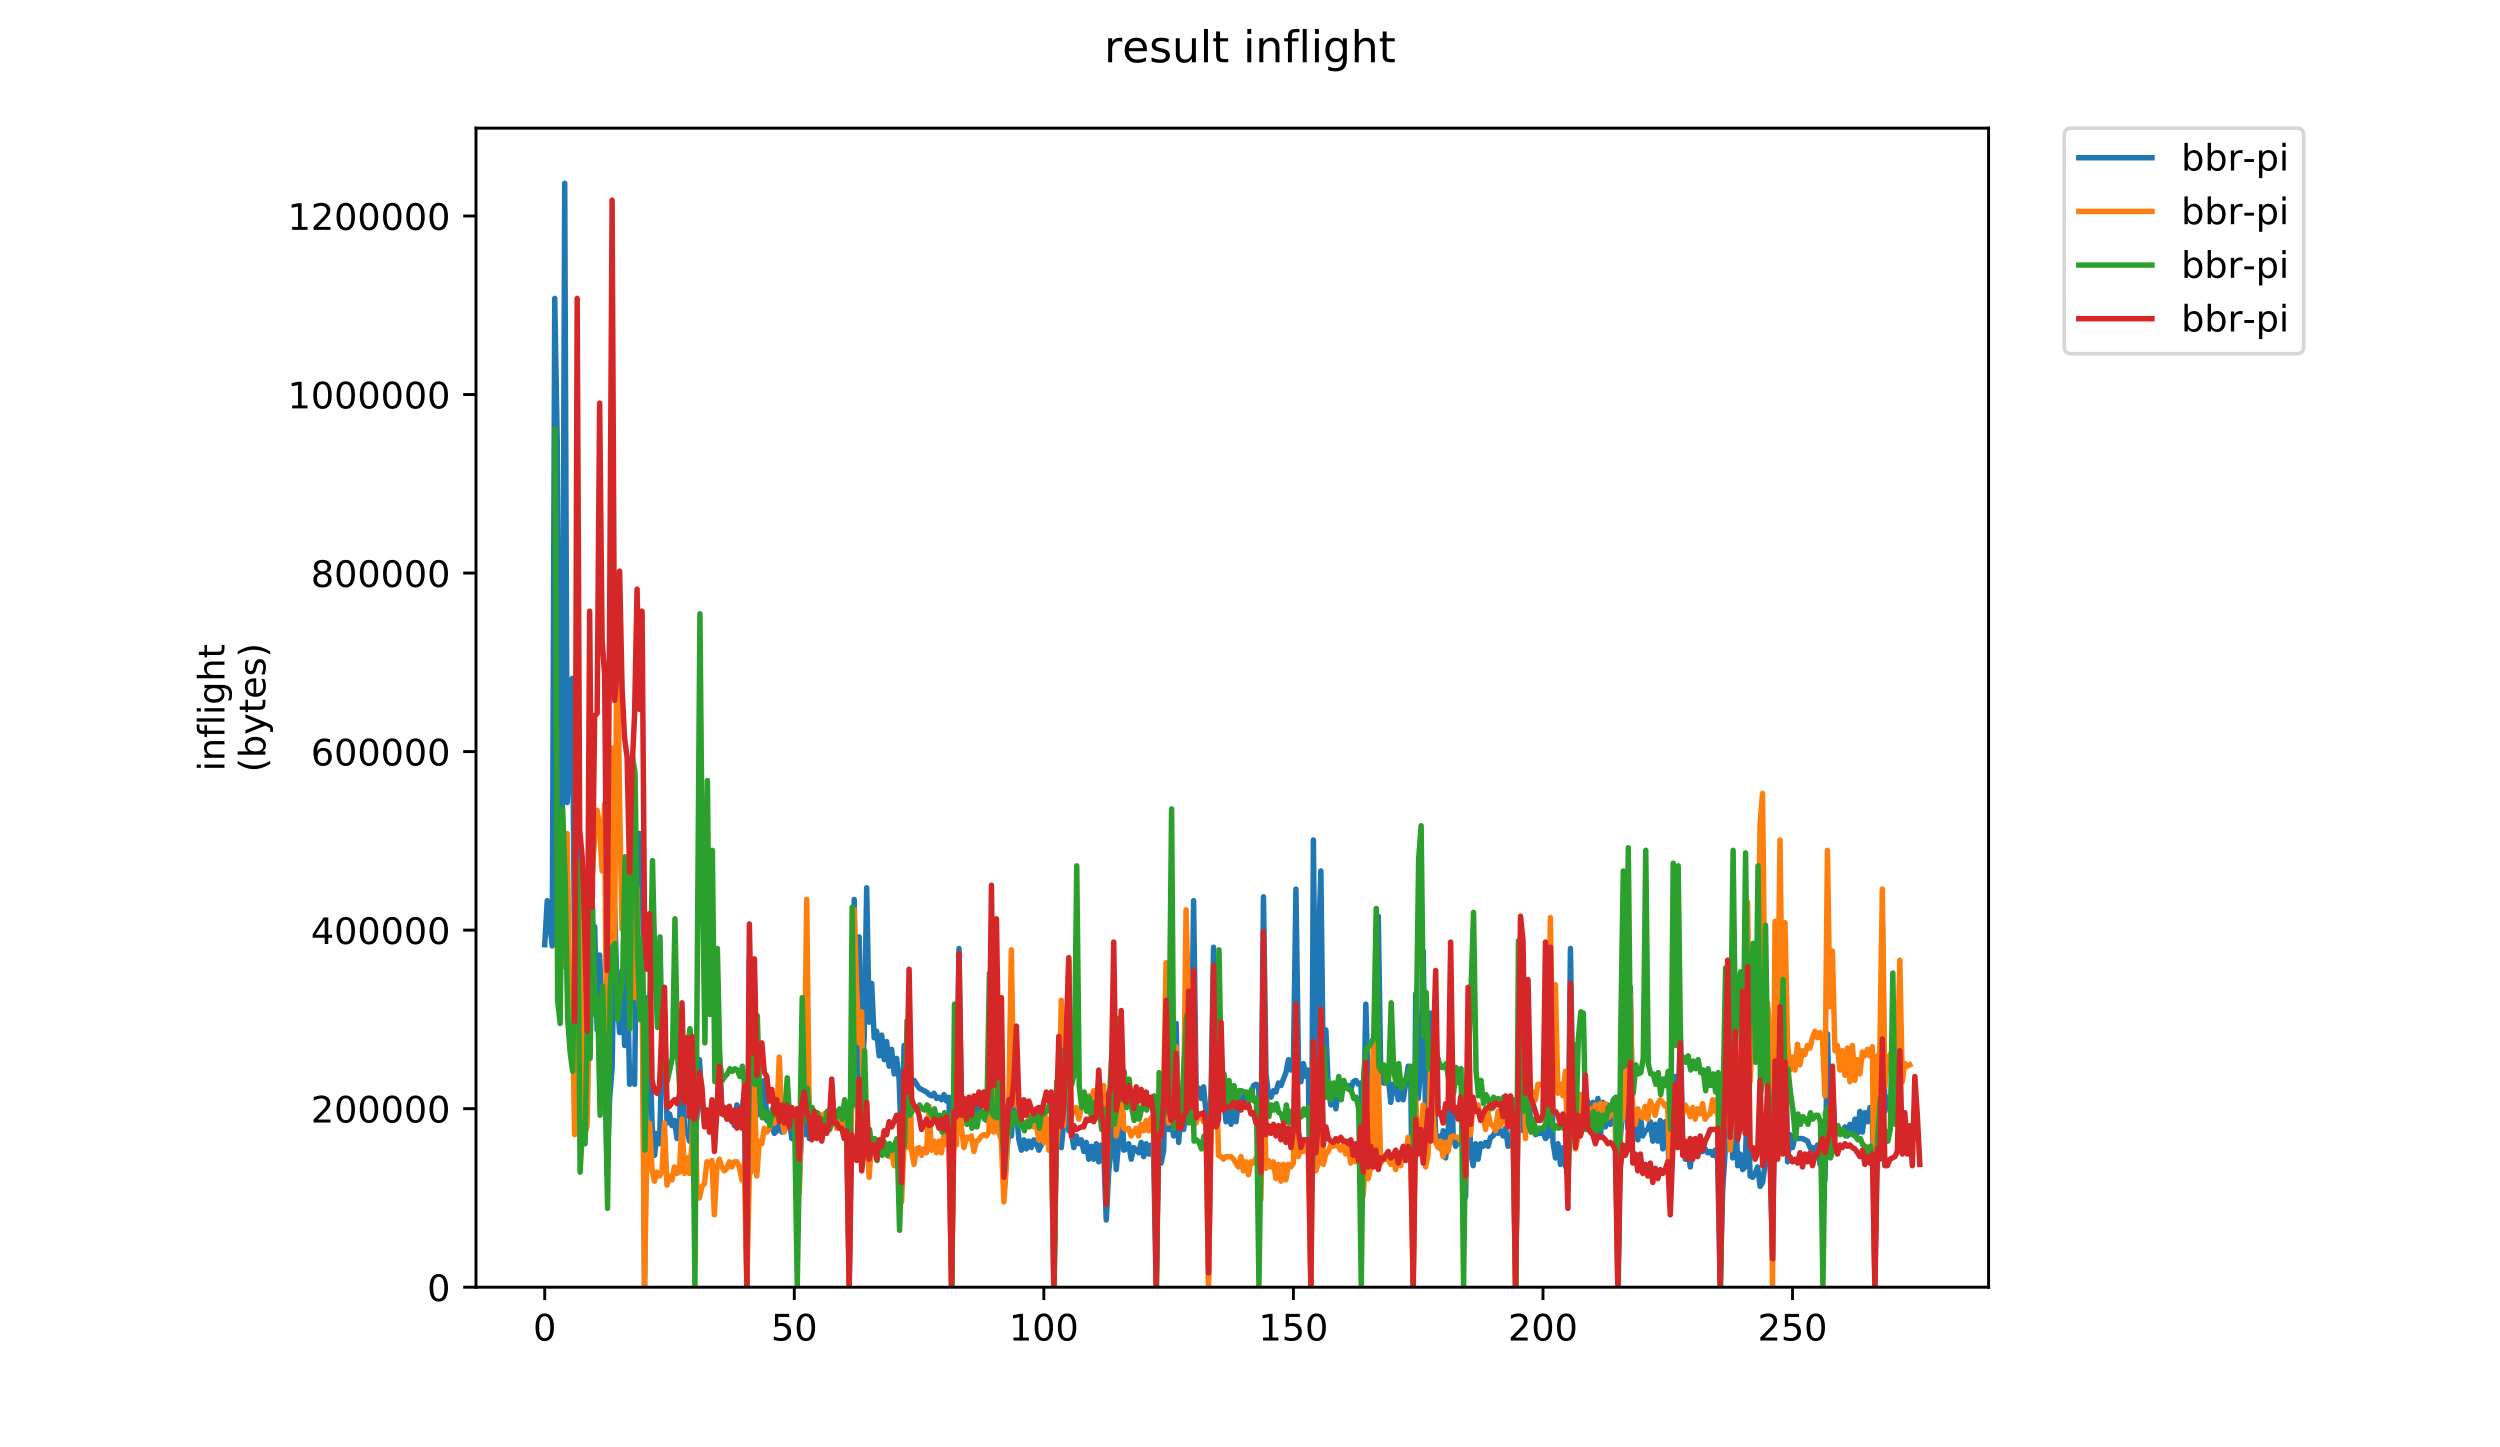 <?xml version="1.0" encoding="utf-8" standalone="no"?>
<!DOCTYPE svg PUBLIC "-//W3C//DTD SVG 1.1//EN"
  "http://www.w3.org/Graphics/SVG/1.1/DTD/svg11.dtd">
<!-- Created with matplotlib (https://matplotlib.org/) -->
<svg height="396pt" version="1.1" viewBox="0 0 684 396" width="684pt" xmlns="http://www.w3.org/2000/svg" xmlns:xlink="http://www.w3.org/1999/xlink">
 <defs>
  <style type="text/css">
*{stroke-linecap:butt;stroke-linejoin:round;}
  </style>
 </defs>
 <g id="figure_1">
  <g id="patch_1">
   <path d="M 0 396 
L 684 396 
L 684 0 
L 0 0 
z
" style="fill:#ffffff;"/>
  </g>
  <g id="axes_1">
   <g id="patch_2">
    <path d="M 130.23 352.174 
L 544.074 352.174 
L 544.074 35.062 
L 130.23 35.062 
z
" style="fill:#ffffff;"/>
   </g>
   <g id="matplotlib.axis_1">
    <g id="xtick_1">
     <g id="line2d_1">
      <defs>
       <path d="M 0 0 
L 0 3.5 
" id="m64cf27b6a8" style="stroke:#000000;stroke-width:0.8;"/>
      </defs>
      <g>
       <use style="stroke:#000000;stroke-width:0.8;" x="149.036" xlink:href="#m64cf27b6a8" y="352.174"/>
      </g>
     </g>
     <g id="text_1">
      <!-- 0 -->
      <defs>
       <path d="M 31.781 66.406 
Q 24.172 66.406 20.328 58.906 
Q 16.5 51.422 16.5 36.375 
Q 16.5 21.391 20.328 13.891 
Q 24.172 6.391 31.781 6.391 
Q 39.453 6.391 43.281 13.891 
Q 47.125 21.391 47.125 36.375 
Q 47.125 51.422 43.281 58.906 
Q 39.453 66.406 31.781 66.406 
z
M 31.781 74.219 
Q 44.047 74.219 50.516 64.516 
Q 56.984 54.828 56.984 36.375 
Q 56.984 17.969 50.516 8.266 
Q 44.047 -1.422 31.781 -1.422 
Q 19.531 -1.422 13.062 8.266 
Q 6.594 17.969 6.594 36.375 
Q 6.594 54.828 13.062 64.516 
Q 19.531 74.219 31.781 74.219 
z
" id="DejaVuSans-48"/>
      </defs>
      <g transform="translate(145.855 366.773)scale(0.1 -0.1)">
       <use xlink:href="#DejaVuSans-48"/>
      </g>
     </g>
    </g>
    <g id="xtick_2">
     <g id="line2d_2">
      <g>
       <use style="stroke:#000000;stroke-width:0.8;" x="217.316" xlink:href="#m64cf27b6a8" y="352.174"/>
      </g>
     </g>
     <g id="text_2">
      <!-- 50 -->
      <defs>
       <path d="M 10.797 72.906 
L 49.516 72.906 
L 49.516 64.594 
L 19.828 64.594 
L 19.828 46.734 
Q 21.969 47.469 24.109 47.828 
Q 26.266 48.188 28.422 48.188 
Q 40.625 48.188 47.75 41.5 
Q 54.891 34.812 54.891 23.391 
Q 54.891 11.625 47.562 5.094 
Q 40.234 -1.422 26.906 -1.422 
Q 22.312 -1.422 17.547 -0.641 
Q 12.797 0.141 7.719 1.703 
L 7.719 11.625 
Q 12.109 9.234 16.797 8.062 
Q 21.484 6.891 26.703 6.891 
Q 35.156 6.891 40.078 11.328 
Q 45.016 15.766 45.016 23.391 
Q 45.016 31 40.078 35.438 
Q 35.156 39.891 26.703 39.891 
Q 22.75 39.891 18.812 39.016 
Q 14.891 38.141 10.797 36.281 
z
" id="DejaVuSans-53"/>
      </defs>
      <g transform="translate(210.954 366.773)scale(0.1 -0.1)">
       <use xlink:href="#DejaVuSans-53"/>
       <use x="63.623" xlink:href="#DejaVuSans-48"/>
      </g>
     </g>
    </g>
    <g id="xtick_3">
     <g id="line2d_3">
      <g>
       <use style="stroke:#000000;stroke-width:0.8;" x="285.596" xlink:href="#m64cf27b6a8" y="352.174"/>
      </g>
     </g>
     <g id="text_3">
      <!-- 100 -->
      <defs>
       <path d="M 12.406 8.297 
L 28.516 8.297 
L 28.516 63.922 
L 10.984 60.406 
L 10.984 69.391 
L 28.422 72.906 
L 38.281 72.906 
L 38.281 8.297 
L 54.391 8.297 
L 54.391 0 
L 12.406 0 
z
" id="DejaVuSans-49"/>
      </defs>
      <g transform="translate(276.053 366.773)scale(0.1 -0.1)">
       <use xlink:href="#DejaVuSans-49"/>
       <use x="63.623" xlink:href="#DejaVuSans-48"/>
       <use x="127.246" xlink:href="#DejaVuSans-48"/>
      </g>
     </g>
    </g>
    <g id="xtick_4">
     <g id="line2d_4">
      <g>
       <use style="stroke:#000000;stroke-width:0.8;" x="353.877" xlink:href="#m64cf27b6a8" y="352.174"/>
      </g>
     </g>
     <g id="text_4">
      <!-- 150 -->
      <g transform="translate(344.333 366.773)scale(0.1 -0.1)">
       <use xlink:href="#DejaVuSans-49"/>
       <use x="63.623" xlink:href="#DejaVuSans-53"/>
       <use x="127.246" xlink:href="#DejaVuSans-48"/>
      </g>
     </g>
    </g>
    <g id="xtick_5">
     <g id="line2d_5">
      <g>
       <use style="stroke:#000000;stroke-width:0.8;" x="422.157" xlink:href="#m64cf27b6a8" y="352.174"/>
      </g>
     </g>
     <g id="text_5">
      <!-- 200 -->
      <defs>
       <path d="M 19.188 8.297 
L 53.609 8.297 
L 53.609 0 
L 7.328 0 
L 7.328 8.297 
Q 12.938 14.109 22.625 23.891 
Q 32.328 33.688 34.812 36.531 
Q 39.547 41.844 41.422 45.531 
Q 43.312 49.219 43.312 52.781 
Q 43.312 58.594 39.234 62.25 
Q 35.156 65.922 28.609 65.922 
Q 23.969 65.922 18.812 64.312 
Q 13.672 62.703 7.812 59.422 
L 7.812 69.391 
Q 13.766 71.781 18.938 73 
Q 24.125 74.219 28.422 74.219 
Q 39.75 74.219 46.484 68.547 
Q 53.219 62.891 53.219 53.422 
Q 53.219 48.922 51.531 44.891 
Q 49.859 40.875 45.406 35.406 
Q 44.188 33.984 37.641 27.219 
Q 31.109 20.453 19.188 8.297 
z
" id="DejaVuSans-50"/>
      </defs>
      <g transform="translate(412.613 366.773)scale(0.1 -0.1)">
       <use xlink:href="#DejaVuSans-50"/>
       <use x="63.623" xlink:href="#DejaVuSans-48"/>
       <use x="127.246" xlink:href="#DejaVuSans-48"/>
      </g>
     </g>
    </g>
    <g id="xtick_6">
     <g id="line2d_6">
      <g>
       <use style="stroke:#000000;stroke-width:0.8;" x="490.437" xlink:href="#m64cf27b6a8" y="352.174"/>
      </g>
     </g>
     <g id="text_6">
      <!-- 250 -->
      <g transform="translate(480.893 366.773)scale(0.1 -0.1)">
       <use xlink:href="#DejaVuSans-50"/>
       <use x="63.623" xlink:href="#DejaVuSans-53"/>
       <use x="127.246" xlink:href="#DejaVuSans-48"/>
      </g>
     </g>
    </g>
   </g>
   <g id="matplotlib.axis_2">
    <g id="ytick_1">
     <g id="line2d_7">
      <defs>
       <path d="M 0 0 
L -3.5 0 
" id="me83b94757e" style="stroke:#000000;stroke-width:0.8;"/>
      </defs>
      <g>
       <use style="stroke:#000000;stroke-width:0.8;" x="130.23" xlink:href="#me83b94757e" y="352.174"/>
      </g>
     </g>
     <g id="text_7">
      <!-- 0 -->
      <g transform="translate(116.868 355.973)scale(0.1 -0.1)">
       <use xlink:href="#DejaVuSans-48"/>
      </g>
     </g>
    </g>
    <g id="ytick_2">
     <g id="line2d_8">
      <g>
       <use style="stroke:#000000;stroke-width:0.8;" x="130.23" xlink:href="#me83b94757e" y="303.328"/>
      </g>
     </g>
     <g id="text_8">
      <!-- 200000 -->
      <g transform="translate(85.055 307.128)scale(0.1 -0.1)">
       <use xlink:href="#DejaVuSans-50"/>
       <use x="63.623" xlink:href="#DejaVuSans-48"/>
       <use x="127.246" xlink:href="#DejaVuSans-48"/>
       <use x="190.869" xlink:href="#DejaVuSans-48"/>
       <use x="254.492" xlink:href="#DejaVuSans-48"/>
       <use x="318.115" xlink:href="#DejaVuSans-48"/>
      </g>
     </g>
    </g>
    <g id="ytick_3">
     <g id="line2d_9">
      <g>
       <use style="stroke:#000000;stroke-width:0.8;" x="130.23" xlink:href="#me83b94757e" y="254.483"/>
      </g>
     </g>
     <g id="text_9">
      <!-- 400000 -->
      <defs>
       <path d="M 37.797 64.312 
L 12.891 25.391 
L 37.797 25.391 
z
M 35.203 72.906 
L 47.609 72.906 
L 47.609 25.391 
L 58.016 25.391 
L 58.016 17.188 
L 47.609 17.188 
L 47.609 0 
L 37.797 0 
L 37.797 17.188 
L 4.891 17.188 
L 4.891 26.703 
z
" id="DejaVuSans-52"/>
      </defs>
      <g transform="translate(85.055 258.282)scale(0.1 -0.1)">
       <use xlink:href="#DejaVuSans-52"/>
       <use x="63.623" xlink:href="#DejaVuSans-48"/>
       <use x="127.246" xlink:href="#DejaVuSans-48"/>
       <use x="190.869" xlink:href="#DejaVuSans-48"/>
       <use x="254.492" xlink:href="#DejaVuSans-48"/>
       <use x="318.115" xlink:href="#DejaVuSans-48"/>
      </g>
     </g>
    </g>
    <g id="ytick_4">
     <g id="line2d_10">
      <g>
       <use style="stroke:#000000;stroke-width:0.8;" x="130.23" xlink:href="#me83b94757e" y="205.637"/>
      </g>
     </g>
     <g id="text_10">
      <!-- 600000 -->
      <defs>
       <path d="M 33.016 40.375 
Q 26.375 40.375 22.484 35.828 
Q 18.609 31.297 18.609 23.391 
Q 18.609 15.531 22.484 10.953 
Q 26.375 6.391 33.016 6.391 
Q 39.656 6.391 43.531 10.953 
Q 47.406 15.531 47.406 23.391 
Q 47.406 31.297 43.531 35.828 
Q 39.656 40.375 33.016 40.375 
z
M 52.594 71.297 
L 52.594 62.312 
Q 48.875 64.062 45.094 64.984 
Q 41.312 65.922 37.594 65.922 
Q 27.828 65.922 22.672 59.328 
Q 17.531 52.734 16.797 39.406 
Q 19.672 43.656 24.016 45.922 
Q 28.375 48.188 33.594 48.188 
Q 44.578 48.188 50.953 41.516 
Q 57.328 34.859 57.328 23.391 
Q 57.328 12.156 50.688 5.359 
Q 44.047 -1.422 33.016 -1.422 
Q 20.359 -1.422 13.672 8.266 
Q 6.984 17.969 6.984 36.375 
Q 6.984 53.656 15.188 63.938 
Q 23.391 74.219 37.203 74.219 
Q 40.922 74.219 44.703 73.484 
Q 48.484 72.75 52.594 71.297 
z
" id="DejaVuSans-54"/>
      </defs>
      <g transform="translate(85.055 209.436)scale(0.1 -0.1)">
       <use xlink:href="#DejaVuSans-54"/>
       <use x="63.623" xlink:href="#DejaVuSans-48"/>
       <use x="127.246" xlink:href="#DejaVuSans-48"/>
       <use x="190.869" xlink:href="#DejaVuSans-48"/>
       <use x="254.492" xlink:href="#DejaVuSans-48"/>
       <use x="318.115" xlink:href="#DejaVuSans-48"/>
      </g>
     </g>
    </g>
    <g id="ytick_5">
     <g id="line2d_11">
      <g>
       <use style="stroke:#000000;stroke-width:0.8;" x="130.23" xlink:href="#me83b94757e" y="156.791"/>
      </g>
     </g>
     <g id="text_11">
      <!-- 800000 -->
      <defs>
       <path d="M 31.781 34.625 
Q 24.75 34.625 20.719 30.859 
Q 16.703 27.094 16.703 20.516 
Q 16.703 13.922 20.719 10.156 
Q 24.75 6.391 31.781 6.391 
Q 38.812 6.391 42.859 10.172 
Q 46.922 13.969 46.922 20.516 
Q 46.922 27.094 42.891 30.859 
Q 38.875 34.625 31.781 34.625 
z
M 21.922 38.812 
Q 15.578 40.375 12.031 44.719 
Q 8.5 49.078 8.5 55.328 
Q 8.5 64.062 14.719 69.141 
Q 20.953 74.219 31.781 74.219 
Q 42.672 74.219 48.875 69.141 
Q 55.078 64.062 55.078 55.328 
Q 55.078 49.078 51.531 44.719 
Q 48 40.375 41.703 38.812 
Q 48.828 37.156 52.797 32.312 
Q 56.781 27.484 56.781 20.516 
Q 56.781 9.906 50.312 4.234 
Q 43.844 -1.422 31.781 -1.422 
Q 19.734 -1.422 13.25 4.234 
Q 6.781 9.906 6.781 20.516 
Q 6.781 27.484 10.781 32.312 
Q 14.797 37.156 21.922 38.812 
z
M 18.312 54.391 
Q 18.312 48.734 21.844 45.562 
Q 25.391 42.391 31.781 42.391 
Q 38.141 42.391 41.719 45.562 
Q 45.312 48.734 45.312 54.391 
Q 45.312 60.062 41.719 63.234 
Q 38.141 66.406 31.781 66.406 
Q 25.391 66.406 21.844 63.234 
Q 18.312 60.062 18.312 54.391 
z
" id="DejaVuSans-56"/>
      </defs>
      <g transform="translate(85.055 160.591)scale(0.1 -0.1)">
       <use xlink:href="#DejaVuSans-56"/>
       <use x="63.623" xlink:href="#DejaVuSans-48"/>
       <use x="127.246" xlink:href="#DejaVuSans-48"/>
       <use x="190.869" xlink:href="#DejaVuSans-48"/>
       <use x="254.492" xlink:href="#DejaVuSans-48"/>
       <use x="318.115" xlink:href="#DejaVuSans-48"/>
      </g>
     </g>
    </g>
    <g id="ytick_6">
     <g id="line2d_12">
      <g>
       <use style="stroke:#000000;stroke-width:0.8;" x="130.23" xlink:href="#me83b94757e" y="107.946"/>
      </g>
     </g>
     <g id="text_12">
      <!-- 1000000 -->
      <g transform="translate(78.693 111.745)scale(0.1 -0.1)">
       <use xlink:href="#DejaVuSans-49"/>
       <use x="63.623" xlink:href="#DejaVuSans-48"/>
       <use x="127.246" xlink:href="#DejaVuSans-48"/>
       <use x="190.869" xlink:href="#DejaVuSans-48"/>
       <use x="254.492" xlink:href="#DejaVuSans-48"/>
       <use x="318.115" xlink:href="#DejaVuSans-48"/>
       <use x="381.738" xlink:href="#DejaVuSans-48"/>
      </g>
     </g>
    </g>
    <g id="ytick_7">
     <g id="line2d_13">
      <g>
       <use style="stroke:#000000;stroke-width:0.8;" x="130.23" xlink:href="#me83b94757e" y="59.1"/>
      </g>
     </g>
     <g id="text_13">
      <!-- 1200000 -->
      <g transform="translate(78.693 62.899)scale(0.1 -0.1)">
       <use xlink:href="#DejaVuSans-49"/>
       <use x="63.623" xlink:href="#DejaVuSans-50"/>
       <use x="127.246" xlink:href="#DejaVuSans-48"/>
       <use x="190.869" xlink:href="#DejaVuSans-48"/>
       <use x="254.492" xlink:href="#DejaVuSans-48"/>
       <use x="318.115" xlink:href="#DejaVuSans-48"/>
       <use x="381.738" xlink:href="#DejaVuSans-48"/>
      </g>
     </g>
    </g>
    <g id="text_14">
     <!-- inflight -->
     <defs>
      <path d="M 9.422 54.688 
L 18.406 54.688 
L 18.406 0 
L 9.422 0 
z
M 9.422 75.984 
L 18.406 75.984 
L 18.406 64.594 
L 9.422 64.594 
z
" id="DejaVuSans-105"/>
      <path d="M 54.891 33.016 
L 54.891 0 
L 45.906 0 
L 45.906 32.719 
Q 45.906 40.484 42.875 44.328 
Q 39.844 48.188 33.797 48.188 
Q 26.516 48.188 22.312 43.547 
Q 18.109 38.922 18.109 30.906 
L 18.109 0 
L 9.078 0 
L 9.078 54.688 
L 18.109 54.688 
L 18.109 46.188 
Q 21.344 51.125 25.703 53.562 
Q 30.078 56 35.797 56 
Q 45.219 56 50.047 50.172 
Q 54.891 44.344 54.891 33.016 
z
" id="DejaVuSans-110"/>
      <path d="M 37.109 75.984 
L 37.109 68.5 
L 28.516 68.5 
Q 23.688 68.5 21.797 66.547 
Q 19.922 64.594 19.922 59.516 
L 19.922 54.688 
L 34.719 54.688 
L 34.719 47.703 
L 19.922 47.703 
L 19.922 0 
L 10.891 0 
L 10.891 47.703 
L 2.297 47.703 
L 2.297 54.688 
L 10.891 54.688 
L 10.891 58.5 
Q 10.891 67.625 15.141 71.797 
Q 19.391 75.984 28.609 75.984 
z
" id="DejaVuSans-102"/>
      <path d="M 9.422 75.984 
L 18.406 75.984 
L 18.406 0 
L 9.422 0 
z
" id="DejaVuSans-108"/>
      <path d="M 45.406 27.984 
Q 45.406 37.75 41.375 43.109 
Q 37.359 48.484 30.078 48.484 
Q 22.859 48.484 18.828 43.109 
Q 14.797 37.75 14.797 27.984 
Q 14.797 18.266 18.828 12.891 
Q 22.859 7.516 30.078 7.516 
Q 37.359 7.516 41.375 12.891 
Q 45.406 18.266 45.406 27.984 
z
M 54.391 6.781 
Q 54.391 -7.172 48.188 -13.984 
Q 42 -20.797 29.203 -20.797 
Q 24.469 -20.797 20.266 -20.094 
Q 16.062 -19.391 12.109 -17.922 
L 12.109 -9.188 
Q 16.062 -11.328 19.922 -12.344 
Q 23.781 -13.375 27.781 -13.375 
Q 36.625 -13.375 41.016 -8.766 
Q 45.406 -4.156 45.406 5.172 
L 45.406 9.625 
Q 42.625 4.781 38.281 2.391 
Q 33.938 0 27.875 0 
Q 17.828 0 11.672 7.656 
Q 5.516 15.328 5.516 27.984 
Q 5.516 40.672 11.672 48.328 
Q 17.828 56 27.875 56 
Q 33.938 56 38.281 53.609 
Q 42.625 51.219 45.406 46.391 
L 45.406 54.688 
L 54.391 54.688 
z
" id="DejaVuSans-103"/>
      <path d="M 54.891 33.016 
L 54.891 0 
L 45.906 0 
L 45.906 32.719 
Q 45.906 40.484 42.875 44.328 
Q 39.844 48.188 33.797 48.188 
Q 26.516 48.188 22.312 43.547 
Q 18.109 38.922 18.109 30.906 
L 18.109 0 
L 9.078 0 
L 9.078 75.984 
L 18.109 75.984 
L 18.109 46.188 
Q 21.344 51.125 25.703 53.562 
Q 30.078 56 35.797 56 
Q 45.219 56 50.047 50.172 
Q 54.891 44.344 54.891 33.016 
z
" id="DejaVuSans-104"/>
      <path d="M 18.312 70.219 
L 18.312 54.688 
L 36.812 54.688 
L 36.812 47.703 
L 18.312 47.703 
L 18.312 18.016 
Q 18.312 11.328 20.141 9.422 
Q 21.969 7.516 27.594 7.516 
L 36.812 7.516 
L 36.812 0 
L 27.594 0 
Q 17.188 0 13.234 3.875 
Q 9.281 7.766 9.281 18.016 
L 9.281 47.703 
L 2.688 47.703 
L 2.688 54.688 
L 9.281 54.688 
L 9.281 70.219 
z
" id="DejaVuSans-116"/>
     </defs>
     <g transform="translate(61.415 211.018)rotate(-90)scale(0.1 -0.1)">
      <use xlink:href="#DejaVuSans-105"/>
      <use x="27.783" xlink:href="#DejaVuSans-110"/>
      <use x="91.162" xlink:href="#DejaVuSans-102"/>
      <use x="126.367" xlink:href="#DejaVuSans-108"/>
      <use x="154.15" xlink:href="#DejaVuSans-105"/>
      <use x="181.934" xlink:href="#DejaVuSans-103"/>
      <use x="245.41" xlink:href="#DejaVuSans-104"/>
      <use x="308.789" xlink:href="#DejaVuSans-116"/>
     </g>
     <!-- (bytes) -->
     <defs>
      <path d="M 31 75.875 
Q 24.469 64.656 21.281 53.656 
Q 18.109 42.672 18.109 31.391 
Q 18.109 20.125 21.312 9.062 
Q 24.516 -2 31 -13.188 
L 23.188 -13.188 
Q 15.875 -1.703 12.234 9.375 
Q 8.594 20.453 8.594 31.391 
Q 8.594 42.281 12.203 53.312 
Q 15.828 64.359 23.188 75.875 
z
" id="DejaVuSans-40"/>
      <path d="M 48.688 27.297 
Q 48.688 37.203 44.609 42.844 
Q 40.531 48.484 33.406 48.484 
Q 26.266 48.484 22.188 42.844 
Q 18.109 37.203 18.109 27.297 
Q 18.109 17.391 22.188 11.75 
Q 26.266 6.109 33.406 6.109 
Q 40.531 6.109 44.609 11.75 
Q 48.688 17.391 48.688 27.297 
z
M 18.109 46.391 
Q 20.953 51.266 25.266 53.625 
Q 29.594 56 35.594 56 
Q 45.562 56 51.781 48.094 
Q 58.016 40.188 58.016 27.297 
Q 58.016 14.406 51.781 6.484 
Q 45.562 -1.422 35.594 -1.422 
Q 29.594 -1.422 25.266 0.953 
Q 20.953 3.328 18.109 8.203 
L 18.109 0 
L 9.078 0 
L 9.078 75.984 
L 18.109 75.984 
z
" id="DejaVuSans-98"/>
      <path d="M 32.172 -5.078 
Q 28.375 -14.844 24.75 -17.812 
Q 21.141 -20.797 15.094 -20.797 
L 7.906 -20.797 
L 7.906 -13.281 
L 13.188 -13.281 
Q 16.891 -13.281 18.938 -11.516 
Q 21 -9.766 23.484 -3.219 
L 25.094 0.875 
L 2.984 54.688 
L 12.5 54.688 
L 29.594 11.922 
L 46.688 54.688 
L 56.203 54.688 
z
" id="DejaVuSans-121"/>
      <path d="M 56.203 29.594 
L 56.203 25.203 
L 14.891 25.203 
Q 15.484 15.922 20.484 11.062 
Q 25.484 6.203 34.422 6.203 
Q 39.594 6.203 44.453 7.469 
Q 49.312 8.734 54.109 11.281 
L 54.109 2.781 
Q 49.266 0.734 44.188 -0.344 
Q 39.109 -1.422 33.891 -1.422 
Q 20.797 -1.422 13.156 6.188 
Q 5.516 13.812 5.516 26.812 
Q 5.516 40.234 12.766 48.109 
Q 20.016 56 32.328 56 
Q 43.359 56 49.781 48.891 
Q 56.203 41.797 56.203 29.594 
z
M 47.219 32.234 
Q 47.125 39.594 43.094 43.984 
Q 39.062 48.391 32.422 48.391 
Q 24.906 48.391 20.391 44.141 
Q 15.875 39.891 15.188 32.172 
z
" id="DejaVuSans-101"/>
      <path d="M 44.281 53.078 
L 44.281 44.578 
Q 40.484 46.531 36.375 47.5 
Q 32.281 48.484 27.875 48.484 
Q 21.188 48.484 17.844 46.438 
Q 14.5 44.391 14.5 40.281 
Q 14.5 37.156 16.891 35.375 
Q 19.281 33.594 26.516 31.984 
L 29.594 31.297 
Q 39.156 29.25 43.188 25.516 
Q 47.219 21.781 47.219 15.094 
Q 47.219 7.469 41.188 3.016 
Q 35.156 -1.422 24.609 -1.422 
Q 20.219 -1.422 15.453 -0.562 
Q 10.688 0.297 5.422 2 
L 5.422 11.281 
Q 10.406 8.688 15.234 7.391 
Q 20.062 6.109 24.812 6.109 
Q 31.156 6.109 34.562 8.281 
Q 37.984 10.453 37.984 14.406 
Q 37.984 18.062 35.516 20.016 
Q 33.062 21.969 24.703 23.781 
L 21.578 24.516 
Q 13.234 26.266 9.516 29.906 
Q 5.812 33.547 5.812 39.891 
Q 5.812 47.609 11.281 51.797 
Q 16.75 56 26.812 56 
Q 31.781 56 36.172 55.266 
Q 40.578 54.547 44.281 53.078 
z
" id="DejaVuSans-115"/>
      <path d="M 8.016 75.875 
L 15.828 75.875 
Q 23.141 64.359 26.781 53.312 
Q 30.422 42.281 30.422 31.391 
Q 30.422 20.453 26.781 9.375 
Q 23.141 -1.703 15.828 -13.188 
L 8.016 -13.188 
Q 14.5 -2 17.703 9.062 
Q 20.906 20.125 20.906 31.391 
Q 20.906 42.672 17.703 53.656 
Q 14.5 64.656 8.016 75.875 
z
" id="DejaVuSans-41"/>
     </defs>
     <g transform="translate(72.613 211.295)rotate(-90)scale(0.1 -0.1)">
      <use xlink:href="#DejaVuSans-40"/>
      <use x="39.014" xlink:href="#DejaVuSans-98"/>
      <use x="102.49" xlink:href="#DejaVuSans-121"/>
      <use x="161.67" xlink:href="#DejaVuSans-116"/>
      <use x="200.879" xlink:href="#DejaVuSans-101"/>
      <use x="262.402" xlink:href="#DejaVuSans-115"/>
      <use x="314.502" xlink:href="#DejaVuSans-41"/>
     </g>
    </g>
   </g>
   <g id="line2d_14">
    <path clip-path="url(#p8f5f0526f1)" d="M 149.041 258.459 
L 149.724 246.435 
L 151.09 258.812 
L 151.772 81.637 
L 152.455 120.892 
L 153.138 232.996 
L 153.821 228.753 
L 154.504 50.163 
L 155.186 219.558 
L 155.869 205.766 
L 156.552 185.608 
L 157.235 265.532 
L 157.918 170.755 
L 158.6 286.75 
L 159.283 235.118 
L 159.966 304.786 
L 160.649 305.14 
L 161.332 209.302 
L 162.014 261.288 
L 162.697 253.508 
L 163.38 281.799 
L 164.063 261.288 
L 164.746 278.97 
L 165.429 284.628 
L 166.111 321.407 
L 166.794 300.542 
L 167.477 292.055 
L 168.16 248.557 
L 168.843 272.251 
L 169.525 282.506 
L 170.208 265.532 
L 170.891 286.043 
L 171.574 261.642 
L 172.257 296.652 
L 172.939 292.055 
L 173.622 296.652 
L 174.305 246.081 
L 174.988 228.045 
L 175.671 251.386 
L 176.353 351.821 
L 177.036 272.958 
L 177.719 284.275 
L 178.402 307.615 
L 179.085 316.103 
L 179.767 310.091 
L 180.45 312.92 
L 181.133 287.104 
L 181.816 276.141 
L 182.499 307.262 
L 183.181 304.786 
L 183.864 307.969 
L 184.547 306.554 
L 185.23 311.505 
L 185.913 309.383 
L 186.595 279.324 
L 187.278 310.091 
L 187.961 309.383 
L 188.644 312.213 
L 189.327 294.53 
L 190.009 309.737 
L 190.692 305.493 
L 191.375 289.933 
L 192.058 301.25 
L 192.741 307.262 
L 193.423 303.725 
L 194.106 305.847 
L 194.789 303.725 
L 195.472 310.444 
L 196.155 304.432 
L 196.837 288.165 
L 197.52 303.725 
L 198.203 305.14 
L 198.886 305.493 
L 199.569 306.201 
L 200.251 304.432 
L 200.934 307.969 
L 201.617 302.311 
L 202.3 306.201 
L 202.983 303.725 
L 203.665 299.128 
L 204.348 351.821 
L 205.031 262.349 
L 205.714 305.493 
L 206.397 268.361 
L 207.079 305.14 
L 207.762 299.835 
L 208.445 305.14 
L 209.128 295.591 
L 209.811 306.554 
L 210.493 305.847 
L 211.859 310.091 
L 212.542 309.383 
L 213.225 305.14 
L 213.907 309.737 
L 214.59 306.908 
L 215.273 308.676 
L 215.956 306.201 
L 216.639 311.505 
L 217.322 305.847 
L 218.004 310.091 
L 218.687 323.529 
L 219.37 306.908 
L 220.053 310.444 
L 220.736 306.908 
L 221.418 311.505 
L 222.101 309.383 
L 222.784 308.676 
L 223.467 310.091 
L 224.15 307.262 
L 225.515 305.14 
L 226.198 304.432 
L 226.881 305.847 
L 227.564 305.14 
L 228.246 303.725 
L 228.929 307.615 
L 229.612 306.201 
L 230.295 307.969 
L 230.978 305.14 
L 231.66 308.676 
L 232.343 351.821 
L 233.709 246.081 
L 234.392 295.591 
L 235.074 256.337 
L 235.757 294.177 
L 236.44 283.921 
L 237.123 242.898 
L 237.806 279.677 
L 238.488 269.068 
L 239.171 283.921 
L 239.854 282.153 
L 240.537 288.872 
L 241.22 283.214 
L 241.902 289.933 
L 242.585 284.982 
L 243.268 291.701 
L 243.951 287.104 
L 244.634 293.823 
L 245.316 289.579 
L 245.999 295.238 
L 246.682 315.042 
L 247.365 286.043 
L 248.048 294.177 
L 248.73 298.42 
L 249.413 295.945 
L 250.096 295.591 
L 251.462 297.713 
L 253.51 298.774 
L 254.193 299.481 
L 254.876 299.835 
L 255.558 299.128 
L 256.241 300.542 
L 256.924 300.189 
L 257.607 300.896 
L 258.29 299.481 
L 258.972 301.25 
L 259.655 300.189 
L 260.338 351.821 
L 261.021 298.42 
L 261.704 300.542 
L 262.386 259.52 
L 263.069 302.664 
L 263.752 304.432 
L 264.435 303.018 
L 265.118 302.664 
L 266.483 302.664 
L 267.166 304.079 
L 267.849 303.018 
L 268.532 304.079 
L 269.215 304.786 
L 269.897 306.554 
L 270.58 305.493 
L 271.263 308.322 
L 271.946 305.493 
L 272.629 269.422 
L 273.311 305.493 
L 273.994 293.823 
L 274.677 326.712 
L 275.36 316.81 
L 276.043 308.676 
L 276.725 310.798 
L 277.408 299.835 
L 278.091 304.079 
L 278.774 311.859 
L 279.457 314.688 
L 280.139 311.859 
L 280.822 314.334 
L 281.505 312.213 
L 282.188 313.981 
L 282.871 311.859 
L 283.553 312.566 
L 284.236 314.688 
L 284.919 313.273 
L 285.602 312.213 
L 286.285 311.859 
L 286.967 312.566 
L 287.65 310.798 
L 288.333 351.821 
L 289.016 309.737 
L 289.699 290.287 
L 290.381 313.981 
L 291.064 306.908 
L 291.747 287.811 
L 292.43 309.383 
L 293.113 309.737 
L 293.795 313.981 
L 294.478 310.798 
L 295.161 312.92 
L 295.844 311.859 
L 296.527 315.042 
L 297.209 312.566 
L 297.892 317.164 
L 298.575 313.627 
L 299.258 317.164 
L 299.941 312.92 
L 300.623 317.871 
L 301.306 313.273 
L 301.989 315.395 
L 302.672 333.785 
L 303.355 320.346 
L 304.037 314.334 
L 304.72 306.201 
L 305.403 319.993 
L 306.086 312.213 
L 306.769 293.823 
L 307.451 314.688 
L 308.134 314.334 
L 308.817 312.92 
L 309.5 317.164 
L 310.183 313.981 
L 311.548 315.395 
L 312.231 312.566 
L 312.914 316.456 
L 313.597 312.92 
L 314.28 315.749 
L 314.962 313.273 
L 315.645 316.81 
L 316.328 351.467 
L 317.011 312.213 
L 317.694 318.224 
L 318.376 314.688 
L 319.059 286.75 
L 319.742 309.03 
L 320.425 306.554 
L 321.108 310.798 
L 321.79 280.031 
L 322.473 312.566 
L 323.156 304.432 
L 323.839 309.03 
L 324.522 303.371 
L 325.204 301.25 
L 325.887 297.713 
L 326.57 246.435 
L 327.253 297.713 
L 327.936 297.713 
L 328.618 300.542 
L 329.301 297.36 
L 329.984 304.432 
L 330.667 349.699 
L 331.35 299.128 
L 332.032 259.166 
L 332.715 300.189 
L 333.398 298.774 
L 334.081 288.872 
L 334.764 300.189 
L 335.446 306.908 
L 336.129 301.957 
L 336.812 307.615 
L 337.495 301.25 
L 338.178 306.908 
L 338.86 300.896 
L 339.543 301.25 
L 340.226 299.835 
L 340.909 300.896 
L 341.592 299.835 
L 342.274 299.481 
L 342.957 297.006 
L 343.64 296.652 
L 344.323 297.006 
L 345.006 311.505 
L 345.688 245.374 
L 346.371 293.823 
L 347.054 299.481 
L 347.737 300.189 
L 348.42 298.42 
L 349.102 298.774 
L 349.785 296.299 
L 350.468 297.006 
L 351.834 293.469 
L 352.516 289.933 
L 353.199 292.762 
L 353.882 290.64 
L 354.565 243.252 
L 355.248 290.287 
L 355.93 295.945 
L 356.613 290.994 
L 357.296 294.53 
L 357.979 292.762 
L 358.662 351.821 
L 359.344 229.814 
L 360.027 297.006 
L 360.71 259.52 
L 361.393 238.301 
L 362.076 295.945 
L 362.759 281.799 
L 363.441 298.067 
L 364.124 302.311 
L 364.807 297.006 
L 365.49 303.371 
L 366.173 297.713 
L 366.855 299.835 
L 367.538 297.006 
L 368.221 297.713 
L 368.904 297.006 
L 369.587 298.067 
L 370.269 295.945 
L 370.952 295.591 
L 371.635 296.652 
L 372.318 296.299 
L 373.001 310.444 
L 373.683 274.726 
L 374.366 299.128 
L 375.049 302.311 
L 375.732 296.652 
L 376.415 299.128 
L 377.097 250.679 
L 377.78 294.53 
L 378.463 296.299 
L 379.146 296.299 
L 379.829 294.884 
L 380.511 301.603 
L 381.194 296.652 
L 381.877 297.006 
L 382.56 300.896 
L 383.243 295.945 
L 383.925 300.896 
L 385.291 291.701 
L 385.974 294.53 
L 386.657 351.821 
L 387.339 271.897 
L 388.022 300.542 
L 388.705 292.409 
L 389.388 260.227 
L 390.071 308.322 
L 390.753 305.847 
L 391.436 277.202 
L 392.119 287.104 
L 392.802 311.505 
L 393.485 310.798 
L 394.167 314.334 
L 394.85 309.383 
L 395.533 316.81 
L 396.216 310.798 
L 396.899 276.848 
L 397.581 311.152 
L 398.264 313.627 
L 398.947 312.213 
L 400.313 312.92 
L 400.995 327.419 
L 401.678 290.287 
L 402.361 315.042 
L 403.044 318.932 
L 403.727 312.92 
L 404.409 317.164 
L 405.092 312.92 
L 405.775 313.627 
L 406.458 312.566 
L 407.141 313.627 
L 407.823 311.152 
L 408.506 310.798 
L 409.189 309.383 
L 409.872 310.091 
L 410.555 309.383 
L 411.237 310.798 
L 411.92 308.676 
L 412.603 313.627 
L 413.286 312.566 
L 413.969 307.969 
L 414.652 351.821 
L 415.334 306.554 
L 416.017 269.422 
L 416.7 309.383 
L 417.383 307.262 
L 418.066 291.701 
L 418.748 308.676 
L 419.431 308.322 
L 420.114 310.444 
L 420.797 310.091 
L 421.48 310.091 
L 422.162 309.737 
L 422.845 311.505 
L 423.528 310.798 
L 424.211 273.312 
L 424.894 312.566 
L 425.576 316.81 
L 426.259 312.92 
L 426.942 318.578 
L 427.625 313.981 
L 428.308 318.932 
L 428.99 321.054 
L 429.673 259.52 
L 430.356 303.018 
L 431.039 311.505 
L 431.722 300.542 
L 432.404 299.481 
L 433.087 301.25 
L 433.77 299.835 
L 434.453 301.603 
L 435.136 304.079 
L 435.818 301.603 
L 436.501 306.908 
L 437.184 300.542 
L 437.867 311.152 
L 438.55 301.603 
L 439.232 308.322 
L 439.915 302.311 
L 440.598 307.615 
L 441.281 303.725 
L 441.964 306.908 
L 442.646 351.821 
L 443.329 311.152 
L 444.012 303.725 
L 444.695 287.811 
L 445.378 308.676 
L 446.06 270.129 
L 446.743 309.737 
L 447.426 308.322 
L 448.109 311.859 
L 448.792 305.14 
L 449.474 310.798 
L 450.157 309.383 
L 450.84 309.03 
L 451.523 306.908 
L 452.206 312.213 
L 452.888 307.615 
L 453.571 312.213 
L 454.254 306.554 
L 454.937 314.334 
L 455.62 306.908 
L 456.302 310.444 
L 456.985 329.187 
L 457.668 307.262 
L 458.351 294.53 
L 459.034 310.798 
L 459.716 281.092 
L 460.399 312.213 
L 461.082 317.164 
L 461.765 314.334 
L 462.448 319.285 
L 463.131 313.981 
L 463.813 313.981 
L 464.496 315.749 
L 465.179 315.042 
L 465.862 315.042 
L 466.545 314.334 
L 467.227 315.395 
L 467.91 315.042 
L 468.593 316.103 
L 469.276 314.688 
L 469.959 317.517 
L 470.641 351.821 
L 471.324 325.651 
L 472.007 315.042 
L 472.69 298.42 
L 473.373 270.129 
L 474.055 316.81 
L 474.738 297.36 
L 475.421 318.932 
L 476.104 315.749 
L 476.787 319.993 
L 477.469 319.285 
L 478.152 298.42 
L 478.835 321.761 
L 479.518 322.115 
L 480.201 321.054 
L 480.883 319.285 
L 481.566 324.59 
L 482.249 323.529 
L 482.932 318.578 
L 483.615 300.896 
L 484.297 315.042 
L 484.98 344.748 
L 485.663 281.799 
L 486.346 315.042 
L 487.029 270.483 
L 487.711 313.981 
L 488.394 276.495 
L 489.077 317.871 
L 489.76 310.444 
L 490.443 313.981 
L 491.125 310.798 
L 491.808 311.505 
L 493.174 311.505 
L 494.539 312.213 
L 495.222 313.981 
L 495.905 313.981 
L 496.588 315.042 
L 497.271 313.273 
L 497.953 318.578 
L 498.636 313.627 
L 499.319 322.822 
L 500.002 282.86 
L 500.685 311.152 
L 501.367 297.36 
L 502.05 310.091 
L 502.733 310.091 
L 503.416 309.383 
L 504.099 309.383 
L 504.781 308.322 
L 505.464 310.798 
L 506.147 307.615 
L 506.83 310.444 
L 507.513 306.201 
L 508.195 310.091 
L 508.878 304.079 
L 509.561 309.737 
L 510.244 304.432 
L 510.927 306.908 
L 511.61 303.018 
L 512.292 305.847 
L 512.975 352.174 
L 513.658 306.201 
L 514.341 298.774 
L 515.024 253.154 
L 515.706 304.079 
L 516.389 300.189 
L 517.072 301.957 
L 517.755 303.018 
L 517.755 303.018 
" style="fill:none;stroke:#1f77b4;stroke-linecap:square;stroke-width:1.5;"/>
   </g>
   <g id="line2d_15">
    <path clip-path="url(#p8f5f0526f1)" d="M 154.485 264.471 
L 155.167 228.045 
L 155.85 271.544 
L 156.533 271.897 
L 157.216 310.444 
L 157.899 248.557 
L 158.581 286.397 
L 159.264 234.765 
L 159.947 310.798 
L 160.63 307.969 
L 161.995 239.716 
L 162.678 229.46 
L 163.361 221.68 
L 164.044 226.277 
L 164.727 238.301 
L 165.409 219.912 
L 166.092 305.14 
L 166.775 276.141 
L 167.458 204.705 
L 168.141 258.459 
L 168.823 169.341 
L 169.506 218.851 
L 170.189 254.215 
L 170.872 251.74 
L 171.555 261.288 
L 172.237 258.105 
L 172.92 234.411 
L 173.603 272.958 
L 174.286 242.898 
L 174.969 275.434 
L 175.651 267.3 
L 176.334 351.821 
L 177.017 312.92 
L 177.7 307.262 
L 178.383 319.993 
L 179.065 323.175 
L 179.748 320.7 
L 180.431 321.761 
L 181.114 320.7 
L 181.797 307.262 
L 182.479 324.236 
L 183.162 321.761 
L 183.845 322.822 
L 184.528 319.285 
L 185.211 321.054 
L 185.893 320.7 
L 186.576 306.201 
L 187.259 321.054 
L 187.942 316.81 
L 188.625 321.054 
L 189.307 313.273 
L 189.99 289.579 
L 190.673 325.297 
L 191.356 327.773 
L 192.039 324.59 
L 192.721 323.883 
L 193.404 317.871 
L 194.087 318.932 
L 194.77 317.517 
L 195.453 332.37 
L 196.136 319.285 
L 196.818 317.164 
L 197.501 319.285 
L 198.184 320.346 
L 198.867 319.639 
L 199.55 317.871 
L 200.232 319.285 
L 200.915 317.871 
L 201.598 317.871 
L 202.281 319.285 
L 202.964 322.822 
L 203.646 318.224 
L 204.329 351.821 
L 205.012 321.407 
L 205.695 320.346 
L 206.378 294.884 
L 207.06 321.761 
L 207.743 312.213 
L 208.426 312.92 
L 209.109 308.676 
L 209.792 309.737 
L 210.474 308.676 
L 211.157 306.554 
L 211.84 307.262 
L 212.523 305.493 
L 213.206 289.226 
L 213.888 306.201 
L 214.571 309.737 
L 215.254 305.14 
L 215.937 308.322 
L 216.62 304.432 
L 217.302 307.969 
L 217.985 304.786 
L 218.668 326.358 
L 219.351 304.079 
L 220.034 299.481 
L 220.716 246.081 
L 221.399 304.432 
L 222.082 307.262 
L 222.765 304.079 
L 223.448 307.615 
L 224.13 304.786 
L 224.813 309.383 
L 225.496 304.786 
L 226.179 309.03 
L 226.862 304.432 
L 227.544 303.018 
L 228.227 304.786 
L 228.91 308.676 
L 229.593 306.201 
L 230.276 308.676 
L 230.958 306.201 
L 231.641 306.201 
L 232.324 351.821 
L 233.69 248.91 
L 234.372 270.483 
L 235.055 285.336 
L 235.738 276.848 
L 236.421 316.103 
L 237.104 301.957 
L 237.786 322.115 
L 238.469 312.213 
L 239.152 312.213 
L 239.835 312.92 
L 241.2 313.627 
L 241.883 314.688 
L 242.566 313.981 
L 243.249 316.456 
L 243.932 314.334 
L 244.615 318.932 
L 245.297 314.688 
L 245.98 317.871 
L 246.663 328.834 
L 247.346 312.92 
L 248.029 313.981 
L 248.711 277.202 
L 249.394 314.688 
L 250.077 318.578 
L 250.76 314.334 
L 251.443 313.981 
L 252.125 316.103 
L 252.808 314.334 
L 253.491 315.395 
L 254.174 302.664 
L 254.857 314.688 
L 255.539 312.213 
L 256.222 315.395 
L 256.905 312.213 
L 257.588 315.395 
L 258.271 310.091 
L 258.953 313.273 
L 259.636 312.213 
L 260.319 351.821 
L 261.002 309.383 
L 261.685 313.273 
L 262.367 286.043 
L 263.05 308.676 
L 263.733 313.981 
L 264.416 311.152 
L 265.099 311.505 
L 265.781 310.798 
L 266.464 315.042 
L 267.147 312.213 
L 267.83 311.859 
L 268.513 310.798 
L 269.195 310.444 
L 269.878 310.798 
L 270.561 309.737 
L 271.244 276.141 
L 271.927 309.737 
L 272.609 294.884 
L 273.292 309.737 
L 273.975 312.213 
L 274.658 328.834 
L 275.341 318.932 
L 276.023 301.25 
L 276.706 259.873 
L 277.389 302.311 
L 278.072 297.713 
L 278.755 303.725 
L 279.437 303.018 
L 280.12 305.14 
L 280.803 304.079 
L 281.486 305.847 
L 282.169 304.432 
L 282.851 308.322 
L 283.534 307.615 
L 284.217 311.859 
L 284.9 305.14 
L 285.583 312.566 
L 286.265 305.847 
L 286.948 314.688 
L 287.631 308.322 
L 288.314 351.821 
L 288.997 314.688 
L 289.679 305.847 
L 290.362 273.665 
L 291.045 307.969 
L 292.411 262.702 
L 293.094 305.14 
L 293.776 303.725 
L 294.459 303.018 
L 295.142 306.201 
L 295.825 303.371 
L 296.508 301.25 
L 297.19 301.957 
L 297.873 299.835 
L 298.556 300.542 
L 299.239 298.42 
L 299.922 300.542 
L 300.604 297.006 
L 301.287 301.25 
L 301.97 297.006 
L 302.653 325.651 
L 303.336 307.262 
L 304.018 305.847 
L 304.701 276.848 
L 305.384 310.798 
L 306.067 306.908 
L 306.75 293.116 
L 307.432 308.676 
L 308.115 309.03 
L 308.798 308.676 
L 309.481 310.798 
L 310.846 308.676 
L 311.529 310.798 
L 312.212 307.615 
L 312.895 309.383 
L 313.578 306.554 
L 314.26 309.383 
L 314.943 305.847 
L 315.626 310.091 
L 316.309 339.443 
L 316.992 310.798 
L 317.674 310.091 
L 318.357 300.542 
L 319.04 263.41 
L 319.723 307.262 
L 320.406 297.006 
L 321.088 300.542 
L 321.771 286.397 
L 322.454 304.432 
L 323.137 302.664 
L 323.82 305.493 
L 324.502 248.91 
L 325.868 303.018 
L 326.551 268.361 
L 327.234 307.262 
L 327.916 305.14 
L 328.599 304.786 
L 329.282 306.908 
L 329.965 306.554 
L 330.648 352.174 
L 331.33 308.322 
L 332.013 281.092 
L 332.696 288.872 
L 333.379 316.103 
L 334.062 316.456 
L 334.744 317.164 
L 335.427 316.456 
L 336.793 316.456 
L 337.476 317.164 
L 338.841 319.285 
L 339.524 316.456 
L 340.207 320.346 
L 340.89 317.871 
L 341.572 321.407 
L 342.255 317.871 
L 342.938 318.224 
L 343.621 316.81 
L 344.304 316.456 
L 344.987 328.126 
L 345.669 285.336 
L 346.352 319.639 
L 347.035 317.517 
L 347.718 319.285 
L 348.401 317.871 
L 349.083 322.468 
L 349.766 318.578 
L 350.449 323.175 
L 351.132 318.578 
L 351.815 322.822 
L 352.497 318.578 
L 353.18 319.285 
L 353.863 318.224 
L 354.546 289.579 
L 355.229 316.456 
L 355.911 314.334 
L 356.594 315.042 
L 357.277 313.273 
L 357.96 314.688 
L 358.643 351.821 
L 359.325 291.348 
L 360.008 320.346 
L 360.691 318.224 
L 361.374 281.446 
L 362.057 318.578 
L 362.739 315.749 
L 363.422 315.042 
L 364.105 313.273 
L 364.788 313.627 
L 365.471 313.273 
L 366.153 313.627 
L 366.836 314.688 
L 367.519 313.273 
L 368.202 315.749 
L 368.885 313.981 
L 369.567 318.224 
L 370.25 315.042 
L 370.933 317.871 
L 371.616 316.103 
L 372.299 317.517 
L 372.981 327.066 
L 373.664 316.103 
L 374.347 322.468 
L 375.03 319.285 
L 375.713 284.628 
L 376.395 318.224 
L 377.078 293.116 
L 377.761 318.224 
L 378.444 317.164 
L 379.809 317.164 
L 380.492 318.578 
L 381.175 316.103 
L 381.858 319.993 
L 382.541 315.395 
L 383.223 318.932 
L 383.906 314.688 
L 384.589 316.103 
L 385.272 311.152 
L 385.955 313.273 
L 386.637 351.821 
L 387.32 300.189 
L 388.003 314.334 
L 388.686 314.688 
L 389.369 302.311 
L 390.051 319.285 
L 390.734 315.749 
L 391.417 292.055 
L 392.1 305.493 
L 392.783 312.566 
L 393.466 313.981 
L 394.148 312.213 
L 394.831 316.456 
L 395.514 312.566 
L 396.197 315.042 
L 396.88 311.152 
L 397.562 310.798 
L 398.245 311.152 
L 398.928 311.152 
L 399.611 312.213 
L 400.294 312.566 
L 400.976 323.529 
L 401.659 294.177 
L 402.342 310.444 
L 403.025 301.957 
L 403.708 303.018 
L 404.39 302.311 
L 405.073 305.847 
L 405.756 305.14 
L 406.439 309.03 
L 407.122 304.432 
L 407.804 307.615 
L 408.487 307.969 
L 409.17 309.383 
L 409.853 304.079 
L 410.536 307.969 
L 411.218 306.201 
L 411.901 306.908 
L 412.584 307.969 
L 413.267 304.432 
L 413.95 305.14 
L 414.632 351.821 
L 415.315 308.322 
L 415.998 280.031 
L 416.681 263.763 
L 417.364 311.505 
L 418.046 290.287 
L 418.729 302.311 
L 419.412 298.774 
L 420.095 300.896 
L 420.778 296.652 
L 421.46 296.652 
L 422.143 297.006 
L 423.509 294.884 
L 424.192 251.032 
L 424.874 297.006 
L 425.557 269.422 
L 426.24 299.128 
L 426.923 296.652 
L 427.606 299.835 
L 428.288 293.116 
L 428.971 315.395 
L 429.654 277.555 
L 431.02 314.334 
L 431.702 311.505 
L 432.385 299.481 
L 433.068 302.311 
L 433.751 303.371 
L 434.434 304.786 
L 435.116 303.371 
L 435.799 307.262 
L 436.482 302.311 
L 437.165 305.847 
L 437.848 301.957 
L 438.53 305.493 
L 439.213 301.957 
L 439.896 305.847 
L 440.579 305.14 
L 441.262 304.079 
L 441.945 301.957 
L 442.627 351.821 
L 443.31 307.262 
L 443.993 305.847 
L 444.676 293.116 
L 445.359 301.957 
L 446.041 272.251 
L 446.724 305.14 
L 447.407 307.615 
L 448.09 303.371 
L 448.773 305.14 
L 449.455 305.847 
L 450.138 302.664 
L 450.821 306.201 
L 451.504 301.25 
L 452.187 303.018 
L 452.869 305.14 
L 453.552 301.957 
L 454.235 300.896 
L 454.918 301.603 
L 455.601 302.664 
L 456.283 301.957 
L 456.966 326.712 
L 457.649 300.542 
L 458.332 298.774 
L 459.015 303.371 
L 459.697 303.018 
L 460.38 304.786 
L 461.063 302.311 
L 461.746 303.371 
L 462.429 305.493 
L 463.111 303.018 
L 463.794 306.201 
L 464.477 303.371 
L 465.16 304.786 
L 465.843 301.957 
L 466.525 306.201 
L 467.208 305.14 
L 467.891 304.786 
L 468.574 300.896 
L 469.257 304.079 
L 469.939 300.542 
L 470.622 338.382 
L 471.305 313.627 
L 471.988 299.481 
L 472.671 276.141 
L 473.353 314.688 
L 474.036 304.432 
L 474.719 275.434 
L 475.402 304.786 
L 476.085 295.945 
L 476.767 293.823 
L 477.45 290.64 
L 478.133 246.789 
L 478.816 295.945 
L 479.499 282.506 
L 480.181 288.872 
L 480.864 282.506 
L 481.547 225.57 
L 482.23 217.083 
L 482.913 277.555 
L 483.595 274.373 
L 484.278 282.86 
L 484.961 351.821 
L 485.644 252.093 
L 486.327 284.628 
L 487.009 229.814 
L 487.692 282.86 
L 488.375 252.447 
L 489.058 284.982 
L 489.741 292.762 
L 490.423 289.226 
L 491.106 292.762 
L 491.789 285.689 
L 492.472 291.348 
L 493.155 287.457 
L 493.838 288.518 
L 494.52 286.043 
L 495.203 286.75 
L 495.886 283.921 
L 496.569 282.153 
L 497.252 283.921 
L 497.934 282.506 
L 498.617 284.275 
L 499.3 299.835 
L 499.983 232.643 
L 500.666 275.434 
L 501.348 260.227 
L 502.031 287.457 
L 502.714 286.043 
L 503.397 292.762 
L 504.08 287.457 
L 504.762 294.177 
L 505.445 286.75 
L 506.128 295.945 
L 506.811 286.043 
L 507.494 295.591 
L 508.176 289.933 
L 508.859 293.823 
L 509.542 287.811 
L 510.225 288.872 
L 510.908 287.104 
L 511.59 288.872 
L 512.273 286.397 
L 512.956 351.821 
L 513.639 288.872 
L 514.322 288.165 
L 515.004 243.252 
L 515.687 297.36 
L 516.37 289.226 
L 517.053 288.872 
L 517.736 287.457 
L 518.418 294.53 
L 519.101 292.055 
L 519.784 262.702 
L 520.467 295.945 
L 521.15 290.994 
L 521.832 291.701 
L 522.515 291.348 
L 522.515 291.348 
" style="fill:none;stroke:#ff7f0e;stroke-linecap:square;stroke-width:1.5;"/>
   </g>
   <g id="line2d_16">
    <path clip-path="url(#p8f5f0526f1)" d="M 151.893 117.355 
L 152.575 273.665 
L 153.258 280.031 
L 153.941 221.326 
L 154.624 240.423 
L 155.307 278.616 
L 155.989 287.811 
L 156.672 293.116 
L 157.355 252.8 
L 158.038 235.826 
L 158.721 320.7 
L 159.403 307.262 
L 160.086 312.92 
L 160.769 273.665 
L 161.452 289.579 
L 162.135 248.203 
L 162.817 277.555 
L 163.5 272.958 
L 164.183 305.14 
L 164.866 269.775 
L 165.549 292.762 
L 166.231 330.602 
L 166.914 271.544 
L 167.597 259.166 
L 168.28 258.105 
L 168.963 278.97 
L 169.645 272.604 
L 170.328 268.714 
L 171.011 234.411 
L 171.694 249.618 
L 172.377 281.446 
L 173.06 207.181 
L 173.742 211.424 
L 174.425 260.581 
L 175.108 278.97 
L 175.791 256.691 
L 176.474 314.688 
L 177.156 277.909 
L 177.839 271.544 
L 178.522 235.472 
L 179.205 265.532 
L 179.888 281.092 
L 180.57 256.337 
L 181.253 291.348 
L 181.936 292.409 
L 182.619 295.591 
L 183.984 289.226 
L 184.667 251.386 
L 185.35 288.165 
L 186.033 298.774 
L 186.716 288.518 
L 187.398 285.689 
L 188.081 287.811 
L 188.764 281.446 
L 189.447 289.226 
L 190.13 351.821 
L 191.495 167.926 
L 192.178 239.008 
L 192.861 285.336 
L 193.544 213.546 
L 194.226 277.555 
L 194.909 232.643 
L 195.592 295.945 
L 196.275 259.52 
L 196.958 290.64 
L 197.64 295.591 
L 198.323 294.53 
L 199.006 293.823 
L 199.689 292.409 
L 200.372 293.116 
L 201.054 292.409 
L 201.737 292.762 
L 202.42 294.53 
L 203.103 291.701 
L 203.786 297.36 
L 204.468 324.944 
L 205.151 290.994 
L 205.834 272.604 
L 206.517 296.652 
L 207.2 277.909 
L 207.882 300.542 
L 208.565 305.847 
L 209.248 304.079 
L 209.931 305.14 
L 210.614 307.969 
L 211.296 303.371 
L 211.979 305.14 
L 212.662 302.311 
L 213.345 304.079 
L 214.028 304.432 
L 214.71 304.432 
L 215.393 294.884 
L 216.076 306.908 
L 216.759 305.847 
L 217.442 308.676 
L 218.124 351.821 
L 219.49 272.958 
L 220.173 306.554 
L 220.856 297.713 
L 221.539 304.432 
L 222.221 303.018 
L 222.904 305.493 
L 223.587 304.432 
L 224.27 307.262 
L 224.953 306.201 
L 225.635 309.383 
L 226.318 304.079 
L 227.001 309.03 
L 227.684 306.554 
L 228.367 306.201 
L 229.049 305.493 
L 229.732 303.371 
L 230.415 306.201 
L 231.098 300.896 
L 231.781 303.018 
L 232.463 329.541 
L 233.146 248.203 
L 233.829 302.311 
L 234.512 299.835 
L 235.195 309.383 
L 235.877 303.371 
L 236.56 287.457 
L 237.243 313.981 
L 237.926 309.03 
L 238.609 315.395 
L 239.291 311.505 
L 239.974 317.517 
L 240.657 312.213 
L 241.34 316.103 
L 242.023 312.566 
L 242.705 316.103 
L 243.388 312.92 
L 244.071 314.688 
L 244.754 313.273 
L 245.437 311.505 
L 246.119 336.614 
L 246.802 314.688 
L 247.485 313.273 
L 248.168 279.324 
L 248.851 305.14 
L 249.533 304.079 
L 250.216 302.664 
L 250.899 303.725 
L 251.582 302.311 
L 252.265 303.371 
L 252.947 303.725 
L 253.63 302.311 
L 254.313 304.079 
L 254.996 305.14 
L 255.679 303.371 
L 256.361 306.908 
L 257.044 305.14 
L 257.727 309.737 
L 258.41 304.432 
L 259.093 309.737 
L 259.775 305.14 
L 260.458 351.821 
L 261.141 274.726 
L 261.824 285.689 
L 262.507 302.311 
L 263.189 301.957 
L 263.872 302.311 
L 264.555 307.615 
L 265.238 304.432 
L 265.921 308.676 
L 266.603 304.786 
L 267.286 308.322 
L 267.969 304.432 
L 268.652 304.079 
L 269.335 306.201 
L 270.017 303.725 
L 270.7 266.239 
L 271.383 304.432 
L 272.066 305.493 
L 272.749 305.847 
L 273.432 286.397 
L 274.114 306.908 
L 274.797 320.7 
L 275.48 310.091 
L 276.163 309.737 
L 276.846 304.432 
L 277.528 307.262 
L 278.211 304.079 
L 278.894 307.969 
L 279.577 306.908 
L 280.26 309.383 
L 280.942 306.908 
L 281.625 308.322 
L 282.308 305.493 
L 282.991 306.554 
L 283.674 304.432 
L 284.356 308.676 
L 285.039 304.079 
L 285.722 304.786 
L 286.405 304.079 
L 287.088 302.311 
L 287.77 303.725 
L 288.453 351.821 
L 289.136 295.945 
L 289.819 300.189 
L 290.502 287.457 
L 291.184 299.481 
L 291.867 294.53 
L 292.55 287.104 
L 293.233 296.652 
L 293.916 293.823 
L 294.598 236.887 
L 295.281 297.36 
L 295.964 303.018 
L 296.647 298.774 
L 297.33 304.079 
L 298.012 300.189 
L 298.695 306.554 
L 299.378 301.603 
L 300.061 305.847 
L 300.744 303.018 
L 301.426 309.03 
L 302.109 303.371 
L 302.792 327.419 
L 303.475 301.603 
L 304.158 288.872 
L 304.84 307.615 
L 305.523 303.018 
L 306.206 278.616 
L 306.889 300.896 
L 307.572 293.116 
L 308.254 303.018 
L 308.937 295.238 
L 309.62 303.018 
L 310.303 306.554 
L 310.986 301.957 
L 311.668 306.201 
L 312.351 303.371 
L 313.034 301.957 
L 313.717 303.725 
L 314.4 300.896 
L 315.082 302.664 
L 315.765 299.835 
L 316.448 351.821 
L 317.131 293.469 
L 317.814 295.591 
L 318.496 300.896 
L 319.179 304.432 
L 319.862 286.75 
L 320.545 221.326 
L 321.228 308.676 
L 321.911 305.493 
L 322.593 308.676 
L 323.276 303.725 
L 324.642 277.909 
L 325.325 307.262 
L 326.007 284.275 
L 326.69 312.213 
L 327.373 311.859 
L 328.056 312.566 
L 328.739 314.334 
L 329.421 310.798 
L 330.104 311.505 
L 330.787 319.993 
L 331.47 298.774 
L 332.153 297.36 
L 332.835 291.348 
L 333.518 259.873 
L 334.201 297.713 
L 334.884 293.823 
L 335.567 301.25 
L 336.249 295.591 
L 336.932 303.018 
L 337.615 297.006 
L 338.298 301.957 
L 338.981 298.42 
L 339.663 298.42 
L 340.346 298.774 
L 341.029 298.774 
L 341.712 301.25 
L 342.395 298.067 
L 343.077 301.25 
L 343.76 300.542 
L 344.443 351.821 
L 345.126 303.018 
L 345.809 305.847 
L 346.491 300.542 
L 347.174 305.493 
L 347.857 302.311 
L 348.54 303.725 
L 349.223 301.957 
L 349.905 304.432 
L 350.588 304.786 
L 351.271 307.262 
L 351.954 302.311 
L 352.637 307.262 
L 353.319 304.079 
L 354.002 307.969 
L 354.685 306.201 
L 356.051 305.493 
L 356.733 303.371 
L 357.416 305.14 
L 358.099 303.018 
L 358.782 328.126 
L 359.465 307.615 
L 360.147 294.177 
L 360.83 293.469 
L 361.513 293.116 
L 362.196 286.75 
L 362.879 300.189 
L 363.561 295.945 
L 364.244 300.896 
L 364.927 296.299 
L 365.61 299.481 
L 366.293 294.53 
L 366.975 300.896 
L 367.658 295.591 
L 368.341 297.36 
L 369.024 298.067 
L 369.707 298.42 
L 370.39 300.542 
L 371.072 300.189 
L 371.755 303.371 
L 372.438 351.821 
L 373.121 293.823 
L 373.804 286.75 
L 374.486 286.397 
L 375.169 285.336 
L 375.852 283.921 
L 376.535 248.557 
L 377.218 291.348 
L 377.9 293.116 
L 378.583 291.348 
L 379.266 296.299 
L 379.949 294.884 
L 380.632 274.373 
L 381.314 292.762 
L 381.997 296.652 
L 382.68 290.994 
L 383.363 297.713 
L 384.046 297.006 
L 384.728 294.884 
L 385.411 293.469 
L 386.094 291.701 
L 386.777 315.749 
L 387.46 284.628 
L 388.142 235.118 
L 388.825 225.924 
L 389.508 283.567 
L 390.191 271.544 
L 390.874 292.409 
L 391.556 286.75 
L 392.239 289.579 
L 392.922 287.457 
L 393.605 290.287 
L 394.288 292.055 
L 394.97 292.055 
L 395.653 290.994 
L 396.336 295.238 
L 397.019 290.994 
L 397.702 299.128 
L 398.384 292.055 
L 399.067 296.299 
L 399.75 292.409 
L 400.433 351.821 
L 401.116 298.774 
L 401.798 287.811 
L 402.481 270.483 
L 403.164 249.618 
L 403.847 293.116 
L 404.53 299.835 
L 405.212 295.591 
L 405.895 301.957 
L 406.578 299.481 
L 407.261 300.896 
L 407.944 303.371 
L 408.626 300.189 
L 409.309 300.896 
L 409.992 300.542 
L 410.675 302.311 
L 411.358 300.189 
L 412.04 300.896 
L 412.723 301.25 
L 413.406 303.371 
L 414.089 300.896 
L 414.772 351.821 
L 415.454 257.398 
L 416.137 301.25 
L 416.82 304.079 
L 417.503 277.202 
L 418.186 307.262 
L 418.868 309.737 
L 419.551 306.201 
L 420.234 310.091 
L 420.917 308.676 
L 422.283 308.676 
L 422.965 307.262 
L 423.648 269.068 
L 424.331 306.554 
L 425.014 309.03 
L 425.697 307.969 
L 426.379 308.676 
L 427.062 308.322 
L 427.745 308.676 
L 428.428 307.615 
L 429.111 320.346 
L 430.476 285.689 
L 431.159 307.615 
L 431.842 283.921 
L 432.525 276.848 
L 433.207 277.202 
L 433.89 309.03 
L 434.573 305.14 
L 435.256 309.737 
L 435.939 304.079 
L 436.621 309.737 
L 437.304 304.786 
L 437.987 308.676 
L 438.67 305.14 
L 439.353 306.554 
L 440.035 303.018 
L 440.718 303.725 
L 441.401 300.896 
L 442.084 300.189 
L 442.767 351.821 
L 443.449 281.092 
L 444.132 238.301 
L 444.815 291.348 
L 445.498 231.936 
L 446.181 295.945 
L 446.863 299.128 
L 447.546 291.348 
L 448.229 293.823 
L 448.912 293.469 
L 449.595 289.579 
L 450.277 232.643 
L 450.96 290.994 
L 451.643 293.823 
L 452.326 293.823 
L 453.009 296.652 
L 453.691 293.469 
L 454.374 299.481 
L 455.057 295.238 
L 455.74 297.006 
L 456.423 293.116 
L 457.105 309.03 
L 457.788 236.179 
L 458.471 286.043 
L 459.154 236.887 
L 459.837 289.579 
L 460.519 289.226 
L 461.202 290.64 
L 461.885 288.872 
L 462.568 292.762 
L 463.251 290.287 
L 463.933 292.409 
L 464.616 289.933 
L 465.299 293.469 
L 465.982 292.762 
L 466.665 298.42 
L 467.347 292.409 
L 468.03 297.006 
L 468.713 293.823 
L 469.396 298.774 
L 470.079 293.469 
L 470.762 351.821 
L 471.444 299.481 
L 472.127 264.824 
L 472.81 300.896 
L 473.493 285.336 
L 474.176 232.643 
L 474.858 285.336 
L 475.541 273.665 
L 476.224 265.885 
L 476.907 291.701 
L 477.59 233.35 
L 478.272 288.872 
L 478.955 267.653 
L 479.638 258.105 
L 480.321 290.64 
L 481.004 236.887 
L 481.686 299.128 
L 482.369 295.238 
L 483.052 253.154 
L 483.735 297.006 
L 484.418 302.311 
L 485.1 324.944 
L 485.783 301.25 
L 486.466 298.067 
L 487.149 299.835 
L 487.832 268.007 
L 488.514 307.262 
L 489.197 292.409 
L 489.88 299.128 
L 490.563 303.725 
L 491.246 311.505 
L 491.928 304.786 
L 492.611 307.615 
L 493.294 305.493 
L 493.977 306.201 
L 494.66 307.615 
L 495.342 304.432 
L 496.025 306.201 
L 496.708 305.14 
L 497.391 305.14 
L 498.074 306.908 
L 498.756 351.821 
L 499.439 304.432 
L 500.122 303.018 
L 500.805 316.81 
L 501.488 314.688 
L 502.17 309.737 
L 502.853 307.969 
L 503.536 310.444 
L 504.219 309.03 
L 504.902 310.798 
L 505.584 310.091 
L 506.267 310.091 
L 507.633 310.798 
L 508.316 311.859 
L 508.998 311.505 
L 509.681 313.273 
L 510.364 313.627 
L 511.047 315.749 
L 511.73 313.627 
L 512.412 317.517 
L 513.095 328.834 
L 513.778 310.444 
L 514.461 300.542 
L 515.144 314.688 
L 515.826 309.383 
L 516.509 312.213 
L 517.192 309.03 
L 517.875 266.239 
L 518.558 307.615 
L 519.241 304.432 
L 519.923 304.432 
L 519.923 304.432 
" style="fill:none;stroke:#2ca02c;stroke-linecap:square;stroke-width:1.5;"/>
   </g>
   <g id="line2d_17">
    <path clip-path="url(#p8f5f0526f1)" d="M 157.232 279.324 
L 157.915 81.637 
L 158.598 226.985 
L 159.281 234.411 
L 159.963 254.215 
L 160.646 282.153 
L 161.329 167.219 
L 162.012 248.203 
L 162.695 195.864 
L 163.377 195.157 
L 164.06 110.282 
L 164.743 175.353 
L 165.426 184.547 
L 166.109 265.532 
L 166.791 168.633 
L 167.474 54.76 
L 168.157 191.62 
L 168.84 183.84 
L 169.523 156.256 
L 170.205 188.437 
L 170.888 201.876 
L 171.571 207.181 
L 172.254 238.655 
L 172.937 210.363 
L 173.619 195.51 
L 174.302 161.207 
L 174.985 194.096 
L 175.668 167.219 
L 176.351 254.569 
L 177.033 265.178 
L 177.716 249.971 
L 178.399 295.591 
L 179.082 298.42 
L 179.765 299.128 
L 180.447 297.006 
L 181.13 280.031 
L 181.813 270.129 
L 182.496 303.018 
L 183.179 302.664 
L 183.861 301.603 
L 184.544 300.896 
L 185.227 301.957 
L 185.91 299.481 
L 186.593 274.373 
L 187.275 301.603 
L 187.958 283.921 
L 188.641 305.493 
L 189.324 283.567 
L 190.007 306.201 
L 190.689 303.371 
L 191.372 293.469 
L 192.055 297.36 
L 192.738 308.322 
L 193.421 303.725 
L 194.103 309.737 
L 194.786 300.896 
L 195.469 315.042 
L 196.835 291.701 
L 197.518 304.786 
L 198.2 303.018 
L 198.883 306.201 
L 199.566 302.664 
L 200.249 306.908 
L 200.932 303.725 
L 201.614 308.676 
L 202.297 303.371 
L 202.98 308.676 
L 203.663 297.006 
L 204.346 351.821 
L 205.028 252.8 
L 205.711 288.165 
L 206.394 262.349 
L 207.077 294.177 
L 207.76 288.165 
L 208.442 285.336 
L 209.125 293.469 
L 209.808 294.53 
L 210.491 301.25 
L 211.174 298.067 
L 211.856 304.432 
L 212.539 300.896 
L 213.222 306.908 
L 213.905 302.311 
L 214.588 307.262 
L 215.27 302.311 
L 215.953 308.322 
L 216.636 303.018 
L 217.319 305.14 
L 218.002 303.371 
L 218.684 317.164 
L 219.367 301.957 
L 220.05 298.774 
L 220.733 304.786 
L 221.416 305.847 
L 222.098 311.859 
L 222.781 304.079 
L 223.464 311.505 
L 224.147 305.847 
L 224.83 312.213 
L 225.512 307.969 
L 226.195 310.091 
L 226.878 307.262 
L 227.561 295.238 
L 228.244 307.262 
L 228.926 307.262 
L 229.609 308.676 
L 230.292 308.676 
L 230.975 311.505 
L 231.658 309.383 
L 232.34 352.174 
L 233.023 310.444 
L 233.706 315.042 
L 234.389 317.517 
L 235.072 295.238 
L 235.754 320.346 
L 236.437 314.688 
L 237.12 301.603 
L 237.803 317.164 
L 238.486 313.273 
L 239.168 313.273 
L 239.851 317.164 
L 240.534 311.859 
L 241.217 313.627 
L 241.9 309.383 
L 242.582 310.444 
L 243.265 306.908 
L 243.948 308.322 
L 244.631 306.908 
L 245.314 305.14 
L 245.996 305.14 
L 246.679 323.529 
L 247.362 293.116 
L 248.045 298.774 
L 248.728 265.178 
L 249.411 300.542 
L 250.093 302.664 
L 250.776 303.018 
L 251.459 305.14 
L 252.142 309.03 
L 253.507 306.201 
L 254.19 307.969 
L 254.873 307.615 
L 255.556 306.201 
L 256.239 306.554 
L 256.921 308.676 
L 257.604 306.201 
L 258.287 309.03 
L 258.97 305.493 
L 259.653 310.798 
L 260.335 351.821 
L 261.018 304.079 
L 261.701 305.493 
L 262.384 260.934 
L 263.067 305.14 
L 263.749 300.542 
L 264.432 306.201 
L 265.115 300.189 
L 265.798 305.14 
L 266.481 299.835 
L 267.163 301.957 
L 267.846 298.774 
L 268.529 302.664 
L 269.212 298.774 
L 269.895 303.371 
L 270.577 297.006 
L 271.26 242.191 
L 271.943 297.006 
L 272.626 251.386 
L 273.309 294.884 
L 273.991 272.958 
L 274.674 322.115 
L 275.357 310.091 
L 276.04 300.896 
L 276.723 302.311 
L 277.405 295.591 
L 278.088 280.738 
L 278.771 301.957 
L 279.454 306.201 
L 280.137 300.896 
L 280.819 305.14 
L 281.502 301.25 
L 282.185 303.371 
L 282.868 304.786 
L 283.551 303.371 
L 284.233 303.018 
L 284.916 304.432 
L 286.282 298.774 
L 286.965 301.25 
L 287.647 298.774 
L 288.33 351.821 
L 289.013 306.201 
L 289.696 283.567 
L 290.379 308.322 
L 291.061 303.371 
L 292.427 261.995 
L 293.11 310.798 
L 293.793 307.969 
L 294.475 309.03 
L 295.841 308.322 
L 296.524 308.322 
L 297.207 306.201 
L 297.89 306.554 
L 298.572 305.847 
L 299.255 306.908 
L 299.938 305.14 
L 300.621 292.762 
L 301.304 305.14 
L 301.986 307.969 
L 302.669 329.541 
L 303.352 299.128 
L 304.035 297.36 
L 304.718 257.751 
L 305.4 303.725 
L 306.083 299.835 
L 306.766 276.495 
L 307.449 300.542 
L 308.132 301.603 
L 308.814 297.006 
L 309.497 298.774 
L 310.18 303.371 
L 310.863 297.36 
L 311.546 301.25 
L 312.228 298.067 
L 312.911 301.957 
L 313.594 298.774 
L 314.277 302.311 
L 314.96 300.189 
L 315.642 305.847 
L 316.325 351.821 
L 317.008 310.444 
L 317.691 310.798 
L 318.374 300.896 
L 319.056 273.665 
L 319.739 303.018 
L 320.422 306.554 
L 321.105 305.493 
L 321.788 288.165 
L 322.47 308.676 
L 323.153 308.676 
L 323.836 305.14 
L 324.519 304.432 
L 325.202 271.19 
L 325.884 303.018 
L 326.567 265.532 
L 327.25 305.847 
L 327.933 304.786 
L 328.616 304.786 
L 329.298 304.432 
L 329.981 307.615 
L 330.664 348.284 
L 332.03 264.117 
L 332.712 308.322 
L 333.395 306.201 
L 334.078 279.677 
L 334.761 303.725 
L 335.444 303.018 
L 336.126 303.018 
L 336.809 302.664 
L 337.492 301.603 
L 338.175 303.018 
L 338.858 301.603 
L 339.54 303.725 
L 340.223 301.603 
L 340.906 303.018 
L 341.589 302.311 
L 342.272 304.786 
L 342.954 304.432 
L 343.637 307.262 
L 344.32 306.908 
L 345.003 320.7 
L 345.686 254.922 
L 346.369 310.444 
L 347.051 307.969 
L 347.734 310.091 
L 348.417 307.615 
L 349.1 310.798 
L 349.783 307.969 
L 350.465 311.859 
L 351.148 307.262 
L 351.831 312.566 
L 352.514 308.676 
L 353.197 313.981 
L 353.879 309.03 
L 354.562 274.726 
L 355.245 309.383 
L 355.928 313.981 
L 356.611 311.859 
L 357.976 311.859 
L 358.659 352.174 
L 359.342 284.982 
L 360.025 315.395 
L 360.707 306.908 
L 361.39 276.141 
L 362.073 313.273 
L 362.756 308.322 
L 363.439 311.505 
L 364.121 312.213 
L 364.804 312.566 
L 365.487 311.505 
L 366.17 312.213 
L 366.853 311.152 
L 367.535 312.213 
L 368.218 312.213 
L 368.901 312.92 
L 369.584 311.859 
L 370.267 316.103 
L 370.949 312.92 
L 371.632 317.517 
L 372.315 308.322 
L 372.998 320.7 
L 373.681 290.64 
L 374.363 319.285 
L 375.046 313.627 
L 375.729 319.285 
L 376.412 314.688 
L 377.095 319.993 
L 377.777 316.81 
L 378.46 317.164 
L 379.826 315.042 
L 380.509 316.81 
L 381.191 316.103 
L 381.874 314.688 
L 382.557 318.224 
L 383.923 313.627 
L 384.605 317.517 
L 385.288 313.627 
L 385.971 315.042 
L 386.654 351.821 
L 387.337 306.201 
L 388.019 315.749 
L 388.702 309.03 
L 389.385 318.224 
L 390.751 303.725 
L 391.433 312.213 
L 392.799 265.532 
L 393.482 304.786 
L 394.165 304.432 
L 394.847 307.262 
L 395.53 301.957 
L 396.213 303.018 
L 396.896 257.751 
L 397.579 304.079 
L 398.262 303.018 
L 398.944 306.201 
L 399.627 300.189 
L 400.31 307.615 
L 400.993 321.761 
L 401.676 270.129 
L 402.358 307.615 
L 403.041 300.189 
L 403.724 304.079 
L 404.407 303.725 
L 405.09 306.554 
L 405.772 304.786 
L 406.455 303.371 
L 407.138 303.018 
L 407.821 302.311 
L 408.504 303.018 
L 409.186 301.603 
L 409.869 302.311 
L 410.552 301.957 
L 411.235 305.493 
L 411.918 299.835 
L 412.6 308.322 
L 413.283 299.835 
L 413.966 307.262 
L 414.649 351.821 
L 416.014 250.679 
L 416.697 257.398 
L 417.38 299.128 
L 418.063 268.007 
L 418.746 300.189 
L 419.428 301.957 
L 420.794 306.554 
L 421.477 306.554 
L 422.16 304.786 
L 422.842 257.751 
L 423.525 302.311 
L 424.208 259.166 
L 424.891 304.079 
L 425.574 304.079 
L 426.256 305.14 
L 426.939 307.615 
L 427.622 304.786 
L 428.305 308.676 
L 428.988 330.602 
L 429.67 269.068 
L 430.353 301.957 
L 431.036 313.981 
L 431.719 305.14 
L 432.402 310.798 
L 433.084 307.969 
L 433.767 294.177 
L 434.45 308.676 
L 435.133 309.737 
L 435.816 310.444 
L 436.498 312.92 
L 437.181 310.798 
L 437.864 311.152 
L 438.547 311.152 
L 439.23 311.859 
L 439.912 312.92 
L 440.595 312.566 
L 441.278 313.273 
L 441.961 314.688 
L 442.644 351.821 
L 443.326 319.639 
L 444.009 313.273 
L 444.692 316.103 
L 445.375 314.334 
L 446.058 290.64 
L 446.741 318.224 
L 447.423 315.749 
L 448.106 320.346 
L 448.789 315.749 
L 449.472 321.054 
L 450.155 318.578 
L 450.837 321.761 
L 451.52 318.224 
L 452.203 323.529 
L 452.886 319.639 
L 453.569 322.468 
L 454.251 319.993 
L 454.934 321.054 
L 455.617 319.993 
L 456.3 317.871 
L 456.983 332.37 
L 458.348 296.652 
L 459.031 313.981 
L 459.714 285.336 
L 460.397 316.103 
L 461.079 312.213 
L 461.762 317.164 
L 462.445 311.505 
L 463.128 317.164 
L 463.811 311.505 
L 464.493 316.456 
L 465.176 310.798 
L 465.859 314.688 
L 466.542 312.213 
L 467.225 310.798 
L 467.907 309.03 
L 469.273 309.03 
L 469.956 308.676 
L 470.639 351.821 
L 471.321 315.395 
L 472.004 298.42 
L 472.687 262.702 
L 473.37 311.152 
L 474.053 303.018 
L 474.735 282.153 
L 475.418 311.859 
L 476.101 308.322 
L 476.784 271.19 
L 477.467 310.091 
L 478.149 264.471 
L 478.832 313.981 
L 479.515 313.981 
L 480.198 317.164 
L 480.881 315.395 
L 481.563 295.591 
L 482.246 318.932 
L 482.929 316.456 
L 483.612 297.006 
L 484.295 316.81 
L 484.977 344.394 
L 485.66 290.287 
L 486.343 317.164 
L 487.026 275.434 
L 487.709 315.749 
L 488.391 290.64 
L 489.074 316.103 
L 489.757 316.456 
L 490.44 317.871 
L 491.123 317.164 
L 491.805 318.224 
L 492.488 315.395 
L 493.171 319.285 
L 493.854 315.749 
L 494.537 317.871 
L 495.22 315.395 
L 495.902 318.932 
L 496.585 316.103 
L 497.268 315.749 
L 498.634 311.505 
L 499.316 315.395 
L 499.999 312.213 
L 500.682 309.737 
L 501.365 291.701 
L 502.048 313.273 
L 502.73 315.749 
L 503.413 313.273 
L 504.096 313.981 
L 504.779 312.92 
L 505.462 313.627 
L 506.144 313.273 
L 506.827 313.981 
L 507.51 314.334 
L 508.876 316.456 
L 509.558 314.688 
L 510.241 318.578 
L 510.924 316.456 
L 511.607 318.224 
L 512.29 315.749 
L 512.972 351.821 
L 513.655 314.334 
L 514.338 317.164 
L 515.021 284.275 
L 515.704 318.932 
L 516.386 318.932 
L 517.069 317.164 
L 518.435 316.456 
L 519.118 315.042 
L 519.8 287.457 
L 520.483 315.749 
L 521.166 304.432 
L 521.849 315.749 
L 522.532 307.969 
L 523.214 318.932 
L 523.897 294.53 
L 524.58 305.14 
L 525.263 318.578 
L 525.263 318.578 
" style="fill:none;stroke:#d62728;stroke-linecap:square;stroke-width:1.5;"/>
   </g>
   <g id="patch_3">
    <path d="M 130.23 352.174 
L 130.23 35.062 
" style="fill:none;stroke:#000000;stroke-linecap:square;stroke-linejoin:miter;stroke-width:0.8;"/>
   </g>
   <g id="patch_4">
    <path d="M 544.074 352.174 
L 544.074 35.062 
" style="fill:none;stroke:#000000;stroke-linecap:square;stroke-linejoin:miter;stroke-width:0.8;"/>
   </g>
   <g id="patch_5">
    <path d="M 130.23 352.174 
L 544.074 352.174 
" style="fill:none;stroke:#000000;stroke-linecap:square;stroke-linejoin:miter;stroke-width:0.8;"/>
   </g>
   <g id="patch_6">
    <path d="M 130.23 35.062 
L 544.074 35.062 
" style="fill:none;stroke:#000000;stroke-linecap:square;stroke-linejoin:miter;stroke-width:0.8;"/>
   </g>
   <g id="legend_1">
    <g id="patch_7">
     <path d="M 566.766 96.775 
L 628.299 96.775 
Q 630.299 96.775 630.299 94.775 
L 630.299 37.062 
Q 630.299 35.062 628.299 35.062 
L 566.766 35.062 
Q 564.766 35.062 564.766 37.062 
L 564.766 94.775 
Q 564.766 96.775 566.766 96.775 
z
" style="fill:#ffffff;opacity:0.8;stroke:#cccccc;stroke-linejoin:miter;"/>
    </g>
    <g id="line2d_18">
     <path d="M 568.766 43.161 
L 588.766 43.161 
" style="fill:none;stroke:#1f77b4;stroke-linecap:square;stroke-width:1.5;"/>
    </g>
    <g id="line2d_19"/>
    <g id="text_15">
     <!-- bbr-pi -->
     <defs>
      <path d="M 41.109 46.297 
Q 39.594 47.172 37.812 47.578 
Q 36.031 48 33.891 48 
Q 26.266 48 22.188 43.047 
Q 18.109 38.094 18.109 28.812 
L 18.109 0 
L 9.078 0 
L 9.078 54.688 
L 18.109 54.688 
L 18.109 46.188 
Q 20.953 51.172 25.484 53.578 
Q 30.031 56 36.531 56 
Q 37.453 56 38.578 55.875 
Q 39.703 55.766 41.062 55.516 
z
" id="DejaVuSans-114"/>
      <path d="M 4.891 31.391 
L 31.203 31.391 
L 31.203 23.391 
L 4.891 23.391 
z
" id="DejaVuSans-45"/>
      <path d="M 18.109 8.203 
L 18.109 -20.797 
L 9.078 -20.797 
L 9.078 54.688 
L 18.109 54.688 
L 18.109 46.391 
Q 20.953 51.266 25.266 53.625 
Q 29.594 56 35.594 56 
Q 45.562 56 51.781 48.094 
Q 58.016 40.188 58.016 27.297 
Q 58.016 14.406 51.781 6.484 
Q 45.562 -1.422 35.594 -1.422 
Q 29.594 -1.422 25.266 0.953 
Q 20.953 3.328 18.109 8.203 
z
M 48.688 27.297 
Q 48.688 37.203 44.609 42.844 
Q 40.531 48.484 33.406 48.484 
Q 26.266 48.484 22.188 42.844 
Q 18.109 37.203 18.109 27.297 
Q 18.109 17.391 22.188 11.75 
Q 26.266 6.109 33.406 6.109 
Q 40.531 6.109 44.609 11.75 
Q 48.688 17.391 48.688 27.297 
z
" id="DejaVuSans-112"/>
     </defs>
     <g transform="translate(596.766 46.661)scale(0.1 -0.1)">
      <use xlink:href="#DejaVuSans-98"/>
      <use x="63.477" xlink:href="#DejaVuSans-98"/>
      <use x="126.953" xlink:href="#DejaVuSans-114"/>
      <use x="167.973" xlink:href="#DejaVuSans-45"/>
      <use x="204.057" xlink:href="#DejaVuSans-112"/>
      <use x="267.533" xlink:href="#DejaVuSans-105"/>
     </g>
    </g>
    <g id="line2d_20">
     <path d="M 568.766 57.839 
L 588.766 57.839 
" style="fill:none;stroke:#ff7f0e;stroke-linecap:square;stroke-width:1.5;"/>
    </g>
    <g id="line2d_21"/>
    <g id="text_16">
     <!-- bbr-pi -->
     <g transform="translate(596.766 61.339)scale(0.1 -0.1)">
      <use xlink:href="#DejaVuSans-98"/>
      <use x="63.477" xlink:href="#DejaVuSans-98"/>
      <use x="126.953" xlink:href="#DejaVuSans-114"/>
      <use x="167.973" xlink:href="#DejaVuSans-45"/>
      <use x="204.057" xlink:href="#DejaVuSans-112"/>
      <use x="267.533" xlink:href="#DejaVuSans-105"/>
     </g>
    </g>
    <g id="line2d_22">
     <path d="M 568.766 72.517 
L 588.766 72.517 
" style="fill:none;stroke:#2ca02c;stroke-linecap:square;stroke-width:1.5;"/>
    </g>
    <g id="line2d_23"/>
    <g id="text_17">
     <!-- bbr-pi -->
     <g transform="translate(596.766 76.017)scale(0.1 -0.1)">
      <use xlink:href="#DejaVuSans-98"/>
      <use x="63.477" xlink:href="#DejaVuSans-98"/>
      <use x="126.953" xlink:href="#DejaVuSans-114"/>
      <use x="167.973" xlink:href="#DejaVuSans-45"/>
      <use x="204.057" xlink:href="#DejaVuSans-112"/>
      <use x="267.533" xlink:href="#DejaVuSans-105"/>
     </g>
    </g>
    <g id="line2d_24">
     <path d="M 568.766 87.195 
L 588.766 87.195 
" style="fill:none;stroke:#d62728;stroke-linecap:square;stroke-width:1.5;"/>
    </g>
    <g id="line2d_25"/>
    <g id="text_18">
     <!-- bbr-pi -->
     <g transform="translate(596.766 90.695)scale(0.1 -0.1)">
      <use xlink:href="#DejaVuSans-98"/>
      <use x="63.477" xlink:href="#DejaVuSans-98"/>
      <use x="126.953" xlink:href="#DejaVuSans-114"/>
      <use x="167.973" xlink:href="#DejaVuSans-45"/>
      <use x="204.057" xlink:href="#DejaVuSans-112"/>
      <use x="267.533" xlink:href="#DejaVuSans-105"/>
     </g>
    </g>
   </g>
  </g>
  <g id="text_19">
   <!-- result inflight -->
   <defs>
    <path d="M 8.5 21.578 
L 8.5 54.688 
L 17.484 54.688 
L 17.484 21.922 
Q 17.484 14.156 20.5 10.266 
Q 23.531 6.391 29.594 6.391 
Q 36.859 6.391 41.078 11.031 
Q 45.312 15.672 45.312 23.688 
L 45.312 54.688 
L 54.297 54.688 
L 54.297 0 
L 45.312 0 
L 45.312 8.406 
Q 42.047 3.422 37.719 1 
Q 33.406 -1.422 27.688 -1.422 
Q 18.266 -1.422 13.375 4.438 
Q 8.5 10.297 8.5 21.578 
z
M 31.109 56 
z
" id="DejaVuSans-117"/>
    <path id="DejaVuSans-32"/>
   </defs>
   <g transform="translate(302.11 17.038)scale(0.12 -0.12)">
    <use xlink:href="#DejaVuSans-114"/>
    <use x="41.082" xlink:href="#DejaVuSans-101"/>
    <use x="102.605" xlink:href="#DejaVuSans-115"/>
    <use x="154.705" xlink:href="#DejaVuSans-117"/>
    <use x="218.084" xlink:href="#DejaVuSans-108"/>
    <use x="245.867" xlink:href="#DejaVuSans-116"/>
    <use x="285.076" xlink:href="#DejaVuSans-32"/>
    <use x="316.863" xlink:href="#DejaVuSans-105"/>
    <use x="344.646" xlink:href="#DejaVuSans-110"/>
    <use x="408.025" xlink:href="#DejaVuSans-102"/>
    <use x="443.23" xlink:href="#DejaVuSans-108"/>
    <use x="471.014" xlink:href="#DejaVuSans-105"/>
    <use x="498.797" xlink:href="#DejaVuSans-103"/>
    <use x="562.273" xlink:href="#DejaVuSans-104"/>
    <use x="625.652" xlink:href="#DejaVuSans-116"/>
   </g>
  </g>
 </g>
 <defs>
  <clipPath id="p8f5f0526f1">
   <rect height="317.112" width="413.844" x="130.23" y="35.062"/>
  </clipPath>
 </defs>
</svg>
